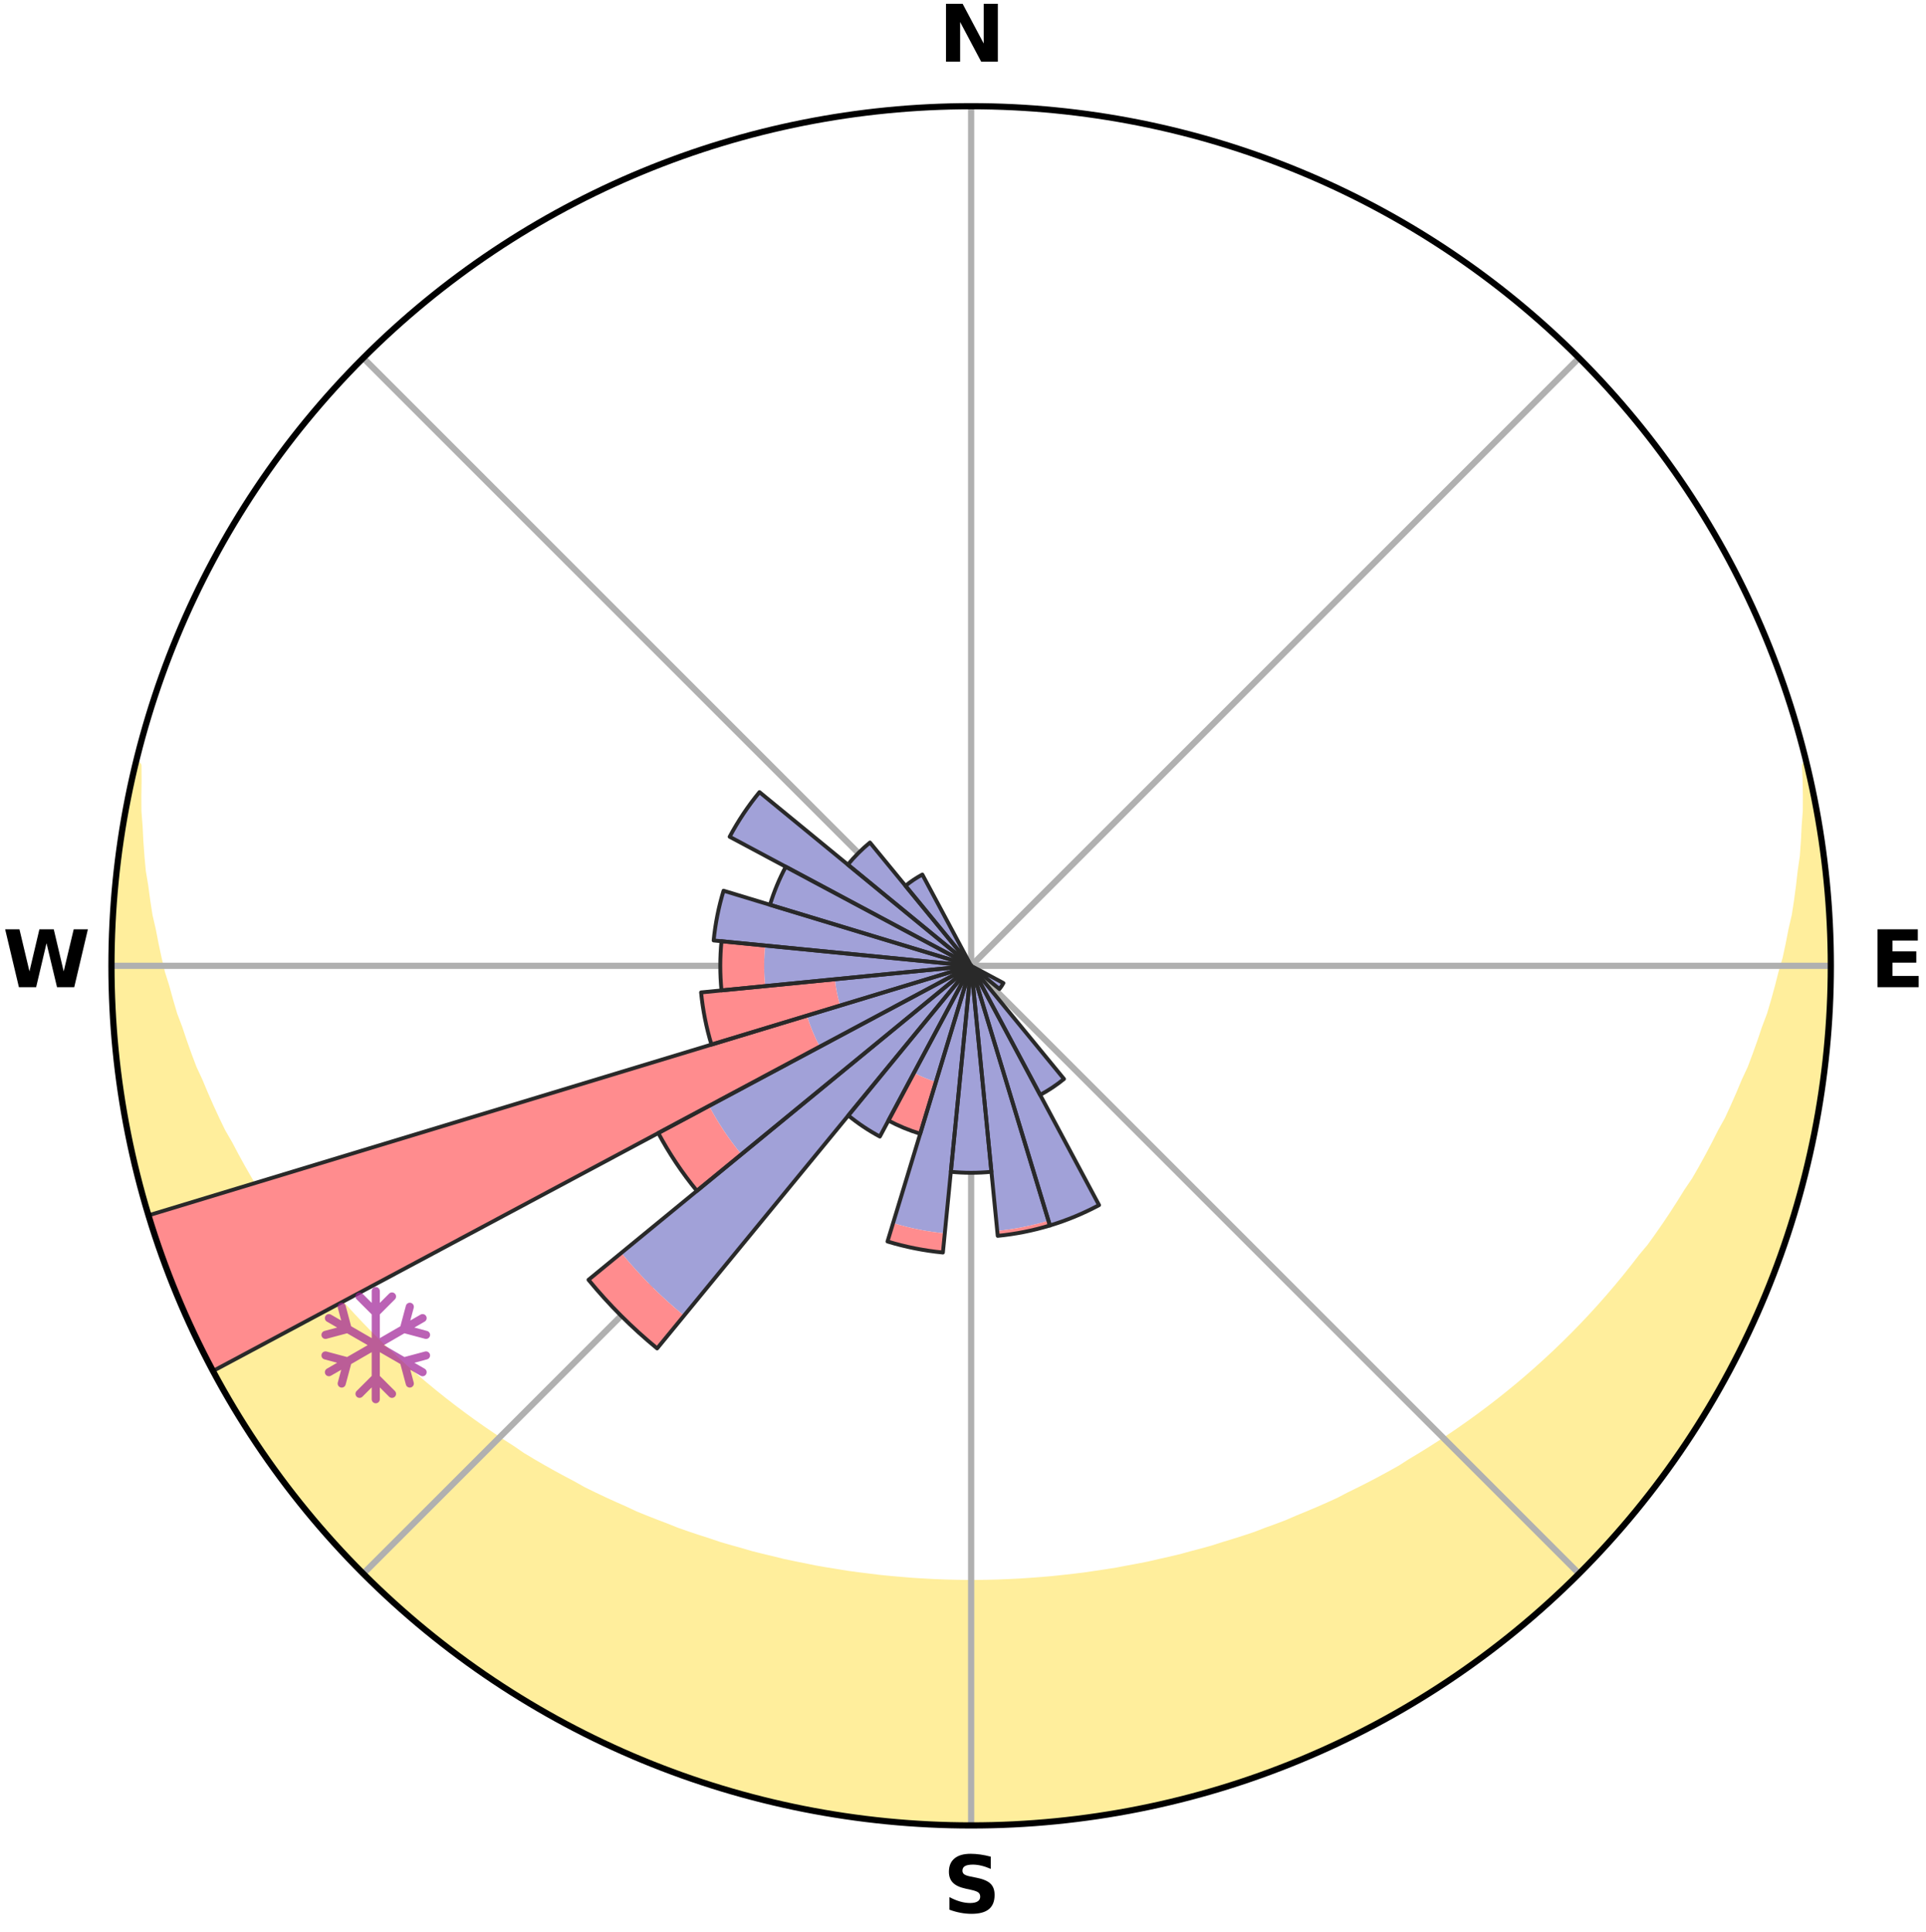 <?xml version="1.0" encoding="utf-8" standalone="no"?>
<!DOCTYPE svg PUBLIC "-//W3C//DTD SVG 1.1//EN"
  "http://www.w3.org/Graphics/SVG/1.1/DTD/svg11.dtd">
<svg xmlns:xlink="http://www.w3.org/1999/xlink" width="248.41pt" height="249.158pt" viewBox="0 0 248.41 249.158" xmlns="http://www.w3.org/2000/svg" version="1.1">
 <title>Ski Rose for Malselv Fjellandsby</title>
 <defs>
  <style type="text/css">*{stroke-linejoin: round; stroke-linecap: butt}</style>
 </defs>
 <g id="figure_1">
  <g id="patch_1">
   <path d="M 0 249.158 
L 248.41 249.158 
L 248.41 0 
L 0 0 
z
" style="fill: #ffffff"/>
  </g>
  <g id="axes_1">
   <g id="patch_2">
    <path d="M 236.135 124.579 
C 236.135 110.018 233.267 95.599 227.695 82.147 
C 222.122 68.695 213.955 56.471 203.659 46.175 
C 193.363 35.879 181.139 27.711 167.687 22.139 
C 154.235 16.567 139.815 13.699 125.255 13.699 
C 110.694 13.699 96.275 16.567 82.823 22.139 
C 69.371 27.711 57.147 35.879 46.851 46.175 
C 36.555 56.471 28.387 68.695 22.815 82.147 
C 17.243 95.599 14.375 110.018 14.375 124.579 
C 14.375 139.14 17.243 153.559 22.815 167.011 
C 28.387 180.463 36.555 192.687 46.851 202.983 
C 57.147 213.279 69.371 221.447 82.823 227.019 
C 96.275 232.591 110.694 235.459 125.255 235.459 
C 139.815 235.459 154.235 232.591 167.687 227.019 
C 181.139 221.447 193.363 213.279 203.659 202.983 
C 213.955 192.687 222.122 180.463 227.695 167.011 
C 233.267 153.559 236.135 139.14 236.135 124.579 
M 125.255 124.579 
C 125.255 124.579 125.255 124.579 125.255 124.579 
C 125.255 124.579 125.255 124.579 125.255 124.579 
C 125.255 124.579 125.255 124.579 125.255 124.579 
C 125.255 124.579 125.255 124.579 125.255 124.579 
C 125.255 124.579 125.255 124.579 125.255 124.579 
C 125.255 124.579 125.255 124.579 125.255 124.579 
C 125.255 124.579 125.255 124.579 125.255 124.579 
C 125.255 124.579 125.255 124.579 125.255 124.579 
C 125.255 124.579 125.255 124.579 125.255 124.579 
C 125.255 124.579 125.255 124.579 125.255 124.579 
C 125.255 124.579 125.255 124.579 125.255 124.579 
C 125.255 124.579 125.255 124.579 125.255 124.579 
C 125.255 124.579 125.255 124.579 125.255 124.579 
C 125.255 124.579 125.255 124.579 125.255 124.579 
C 125.255 124.579 125.255 124.579 125.255 124.579 
C 125.255 124.579 125.255 124.579 125.255 124.579 
z
" style="fill: #ffffff"/>
   </g>
   <g id="PolyCollection_1">
    <defs>
     <path id="m9b0c8ca4a2" d="M 233.003 -150.447 
L 232.916 -150.426 
L 232.994 -148.464 
L 233.029 -146.506 
L 233.02 -144.552 
L 232.87 -142.588 
L 232.774 -140.648 
L 232.637 -138.716 
L 232.358 -136.782 
L 232.141 -134.871 
L 231.887 -132.971 
L 231.596 -131.083 
L 231.163 -129.203 
L 230.801 -127.343 
L 230.405 -125.497 
L 229.868 -123.666 
L 229.405 -121.852 
L 228.911 -120.053 
L 228.385 -118.271 
L 227.72 -116.515 
L 227.134 -114.769 
L 226.517 -113.042 
L 225.873 -111.332 
L 225.093 -109.658 
L 224.393 -107.989 
L 223.666 -106.34 
L 222.913 -104.71 
L 222.03 -103.124 
L 221.227 -101.538 
L 220.4 -99.973 
L 219.549 -98.429 
L 218.675 -96.907 
L 217.679 -95.438 
L 216.762 -93.961 
L 215.824 -92.507 
L 214.865 -91.075 
L 213.886 -89.666 
L 212.888 -88.28 
L 211.779 -86.957 
L 210.745 -85.619 
L 209.694 -84.304 
L 208.626 -83.012 
L 207.542 -81.743 
L 206.442 -80.498 
L 205.326 -79.277 
L 204.196 -78.079 
L 203.052 -76.905 
L 201.895 -75.754 
L 200.724 -74.627 
L 199.541 -73.523 
L 198.346 -72.443 
L 197.14 -71.387 
L 195.923 -70.354 
L 194.695 -69.344 
L 193.457 -68.357 
L 192.21 -67.394 
L 190.954 -66.453 
L 189.689 -65.536 
L 188.417 -64.641 
L 187.136 -63.768 
L 185.848 -62.919 
L 184.554 -62.091 
L 183.253 -61.285 
L 181.946 -60.502 
L 180.679 -59.686 
L 179.358 -58.946 
L 178.033 -58.228 
L 176.703 -57.53 
L 175.369 -56.854 
L 174.03 -56.199 
L 172.723 -55.513 
L 171.375 -54.9 
L 170.024 -54.306 
L 168.669 -53.733 
L 167.312 -53.179 
L 165.979 -52.599 
L 164.616 -52.085 
L 163.25 -51.591 
L 161.904 -51.072 
L 160.533 -50.617 
L 159.16 -50.181 
L 157.786 -49.763 
L 156.426 -49.324 
L 155.048 -48.944 
L 153.669 -48.582 
L 152.301 -48.203 
L 150.919 -47.877 
L 149.536 -47.569 
L 148.161 -47.248 
L 146.776 -46.976 
L 145.39 -46.721 
L 144.01 -46.458 
L 142.623 -46.239 
L 141.235 -46.035 
L 139.85 -45.829 
L 138.461 -45.661 
L 137.072 -45.508 
L 135.684 -45.359 
L 134.294 -45.241 
L 132.904 -45.139 
L 131.514 -45.045 
L 130.124 -44.977 
L 128.733 -44.92 
L 127.342 -44.886 
L 125.95 -44.868 
L 124.559 -44.868 
L 123.168 -44.889 
L 121.777 -44.927 
L 120.386 -44.981 
L 118.996 -45.058 
L 117.606 -45.145 
L 116.218 -45.26 
L 114.828 -45.381 
L 113.439 -45.518 
L 112.053 -45.689 
L 110.665 -45.861 
L 109.278 -46.049 
L 107.895 -46.276 
L 106.509 -46.499 
L 105.124 -46.738 
L 103.746 -47.022 
L 102.363 -47.297 
L 100.98 -47.589 
L 99.609 -47.931 
L 98.229 -48.259 
L 96.849 -48.605 
L 95.486 -49.005 
L 94.11 -49.388 
L 92.735 -49.789 
L 91.381 -50.249 
L 90.011 -50.688 
L 88.642 -51.145 
L 87.276 -51.622 
L 85.936 -52.162 
L 84.575 -52.678 
L 83.217 -53.212 
L 81.861 -53.767 
L 80.54 -54.39 
L 79.192 -54.985 
L 77.847 -55.6 
L 76.506 -56.236 
L 75.169 -56.892 
L 73.876 -57.621 
L 72.55 -58.32 
L 71.228 -59.039 
L 69.911 -59.78 
L 68.6 -60.542 
L 67.294 -61.326 
L 66.047 -62.187 
L 64.756 -63.015 
L 63.472 -63.865 
L 62.195 -64.738 
L 60.926 -65.633 
L 59.665 -66.55 
L 58.413 -67.491 
L 57.17 -68.454 
L 55.936 -69.441 
L 54.712 -70.45 
L 53.499 -71.483 
L 52.297 -72.539 
L 51.106 -73.618 
L 49.927 -74.72 
L 48.76 -75.846 
L 47.606 -76.996 
L 46.466 -78.169 
L 45.34 -79.366 
L 44.229 -80.585 
L 43.132 -81.829 
L 42.052 -83.096 
L 40.988 -84.386 
L 39.94 -85.699 
L 38.819 -86.996 
L 37.806 -88.357 
L 36.811 -89.74 
L 35.836 -91.147 
L 34.881 -92.576 
L 33.946 -94.028 
L 32.934 -95.47 
L 32.041 -96.968 
L 31.17 -98.487 
L 30.323 -100.028 
L 29.499 -101.59 
L 28.596 -103.15 
L 27.82 -104.756 
L 27.07 -106.382 
L 26.346 -108.027 
L 25.649 -109.693 
L 24.873 -111.364 
L 24.231 -113.069 
L 23.617 -114.792 
L 23.033 -116.534 
L 22.371 -118.286 
L 21.848 -120.064 
L 21.355 -121.858 
L 20.787 -123.667 
L 20.359 -125.494 
L 19.965 -127.336 
L 19.604 -129.192 
L 19.173 -131.067 
L 18.883 -132.951 
L 18.629 -134.846 
L 18.31 -136.764 
L 18.132 -138.682 
L 17.994 -140.609 
L 17.896 -142.545 
L 17.743 -144.505 
L 17.731 -146.455 
L 17.762 -148.41 
L 17.749 -150.389 
L 17.488 -150.452 
L 17.488 -150.452 
L 17.062 -148.565 
L 16.67 -146.671 
L 16.312 -144.77 
L 15.899 -142.879 
L 15.609 -140.966 
L 15.352 -139.048 
L 15.129 -137.126 
L 14.941 -135.201 
L 14.863 -133.267 
L 14.651 -131.344 
L 14.564 -129.412 
L 14.418 -127.481 
L 14.398 -125.546 
L 14.412 -123.612 
L 14.459 -121.678 
L 14.539 -119.745 
L 14.652 -117.814 
L 14.879 -115.892 
L 14.887 -113.952 
L 15.18 -112.038 
L 15.336 -110.108 
L 15.614 -108.193 
L 15.924 -106.283 
L 16.267 -104.379 
L 16.642 -102.481 
L 17.048 -100.59 
L 17.486 -98.706 
L 17.955 -96.829 
L 18.541 -94.985 
L 18.988 -93.101 
L 19.552 -91.251 
L 20.146 -89.41 
L 20.77 -87.579 
L 21.425 -85.759 
L 22.109 -83.949 
L 22.824 -82.151 
L 23.657 -80.403 
L 24.431 -78.631 
L 25.234 -76.872 
L 26.066 -75.125 
L 26.927 -73.393 
L 27.816 -71.674 
L 28.803 -70.009 
L 29.748 -68.321 
L 30.72 -66.648 
L 31.811 -65.049 
L 32.838 -63.41 
L 33.892 -61.787 
L 35.034 -60.225 
L 36.14 -58.638 
L 37.331 -57.112 
L 38.488 -55.562 
L 39.761 -54.103 
L 40.969 -52.592 
L 42.254 -51.146 
L 43.511 -49.675 
L 44.841 -48.27 
L 46.193 -46.885 
L 47.606 -45.563 
L 48.957 -44.178 
L 50.373 -42.86 
L 51.81 -41.564 
L 53.266 -40.291 
L 54.785 -39.093 
L 56.246 -37.823 
L 57.762 -36.621 
L 59.33 -35.487 
L 60.882 -34.332 
L 62.497 -33.266 
L 64.057 -32.12 
L 65.691 -31.083 
L 67.34 -30.07 
L 69.022 -29.114 
L 70.677 -28.113 
L 72.349 -27.138 
L 74.117 -26.345 
L 75.799 -25.385 
L 77.532 -24.527 
L 79.279 -23.693 
L 81.061 -22.94 
L 82.832 -22.161 
L 84.626 -21.437 
L 86.444 -20.774 
L 88.247 -20.074 
L 90.096 -19.501 
L 91.92 -18.854 
L 93.793 -18.366 
L 95.628 -17.749 
L 97.521 -17.341 
L 99.375 -16.78 
L 101.278 -16.427 
L 103.152 -15.94 
L 105.061 -15.623 
L 106.976 -15.351 
L 108.868 -14.93 
L 110.791 -14.713 
L 112.716 -14.524 
L 114.628 -14.213 
L 116.556 -14.052 
L 118.488 -13.945 
L 120.421 -13.871 
L 122.354 -13.818 
L 124.288 -13.793 
L 126.222 -13.792 
L 128.155 -13.817 
L 130.089 -13.864 
L 132.022 -13.943 
L 133.954 -14.049 
L 135.882 -14.21 
L 137.794 -14.522 
L 139.721 -14.699 
L 141.642 -14.928 
L 143.536 -15.338 
L 145.452 -15.607 
L 147.357 -15.942 
L 149.234 -16.415 
L 151.138 -16.767 
L 152.99 -17.335 
L 154.883 -17.742 
L 156.724 -18.342 
L 158.589 -18.855 
L 160.419 -19.484 
L 162.258 -20.086 
L 164.079 -20.738 
L 165.856 -21.508 
L 167.675 -22.168 
L 169.454 -22.929 
L 171.189 -23.785 
L 172.975 -24.531 
L 174.718 -25.371 
L 176.41 -26.311 
L 178.158 -27.143 
L 179.84 -28.1 
L 181.506 -29.083 
L 183.189 -30.039 
L 184.823 -31.076 
L 186.44 -32.139 
L 188.04 -33.227 
L 189.59 -34.384 
L 191.187 -35.477 
L 192.731 -36.642 
L 194.256 -37.832 
L 195.763 -39.046 
L 197.21 -40.33 
L 198.71 -41.553 
L 200.154 -42.841 
L 201.578 -44.151 
L 202.936 -45.531 
L 204.315 -46.887 
L 205.624 -48.312 
L 206.993 -49.68 
L 208.252 -51.149 
L 209.538 -52.594 
L 210.801 -54.06 
L 211.984 -55.592 
L 213.139 -57.143 
L 214.361 -58.644 
L 215.524 -60.191 
L 216.598 -61.801 
L 217.708 -63.386 
L 218.726 -65.031 
L 219.782 -66.653 
L 220.743 -68.332 
L 221.674 -70.028 
L 222.682 -71.68 
L 223.555 -73.407 
L 224.47 -75.112 
L 225.282 -76.869 
L 226.139 -78.603 
L 226.89 -80.387 
L 227.688 -82.15 
L 228.377 -83.958 
L 229.033 -85.778 
L 229.658 -87.608 
L 230.37 -89.408 
L 230.931 -91.26 
L 231.544 -93.095 
L 232.04 -94.965 
L 232.59 -96.82 
L 233.021 -98.707 
L 233.419 -100.6 
L 233.783 -102.499 
L 234.241 -104.38 
L 234.54 -106.291 
L 234.895 -108.193 
L 235.127 -110.114 
L 235.415 -112.028 
L 235.58 -113.956 
L 235.711 -115.886 
L 235.9 -117.812 
L 235.963 -119.745 
L 235.992 -121.679 
L 236.118 -123.612 
L 236.08 -125.546 
L 236.007 -127.479 
L 235.993 -129.414 
L 235.853 -131.344 
L 235.771 -133.277 
L 235.564 -135.201 
L 235.413 -137.13 
L 235.138 -139.045 
L 234.829 -140.955 
L 234.487 -142.858 
L 234.241 -144.778 
L 233.832 -146.669 
L 233.478 -148.572 
L 233.003 -150.447 
z
" style="stroke: #ffee9c"/>
    </defs>
    <g clip-path="url(#p48cb6a9409)">
     <use xlink:href="#m9b0c8ca4a2" x="0" y="249.158" style="fill: #ffee9c; stroke: #ffee9c"/>
    </g>
   </g>
   <g id="matplotlib.axis_1">
    <g id="xtick_1">
     <g id="line2d_1">
      <path d="M 125.255 124.579 
L 125.255 13.699 
" clip-path="url(#p48cb6a9409)" style="fill: none; stroke: #b0b0b0; stroke-width: 0.8; stroke-linecap: square"/>
     </g>
     <g id="text_1">
      <!-- N -->
      <g transform="translate(121.07 7.958) scale(0.1 -0.1)">
       <defs>
        <path id="DejaVuSans-Bold-4e" d="M 588 4666 
L 1931 4666 
L 3628 1466 
L 3628 4666 
L 4769 4666 
L 4769 0 
L 3425 0 
L 1728 3200 
L 1728 0 
L 588 0 
L 588 4666 
z
" transform="scale(0.016)"/>
       </defs>
       <use xlink:href="#DejaVuSans-Bold-4e"/>
      </g>
     </g>
    </g>
    <g id="xtick_2">
     <g id="line2d_2">
      <path d="M 125.255 124.579 
L 203.659 46.175 
" clip-path="url(#p48cb6a9409)" style="fill: none; stroke: #b0b0b0; stroke-width: 0.8; stroke-linecap: square"/>
     </g>
    </g>
    <g id="xtick_3">
     <g id="line2d_3">
      <path d="M 125.255 124.579 
L 236.135 124.579 
" clip-path="url(#p48cb6a9409)" style="fill: none; stroke: #b0b0b0; stroke-width: 0.8; stroke-linecap: square"/>
     </g>
     <g id="text_2">
      <!-- E -->
      <g transform="translate(241.219 127.338) scale(0.1 -0.1)">
       <defs>
        <path id="DejaVuSans-Bold-45" d="M 588 4666 
L 3834 4666 
L 3834 3756 
L 1791 3756 
L 1791 2888 
L 3713 2888 
L 3713 1978 
L 1791 1978 
L 1791 909 
L 3903 909 
L 3903 0 
L 588 0 
L 588 4666 
z
" transform="scale(0.016)"/>
       </defs>
       <use xlink:href="#DejaVuSans-Bold-45"/>
      </g>
     </g>
    </g>
    <g id="xtick_4">
     <g id="line2d_4">
      <path d="M 125.255 124.579 
L 203.659 202.983 
" clip-path="url(#p48cb6a9409)" style="fill: none; stroke: #b0b0b0; stroke-width: 0.8; stroke-linecap: square"/>
     </g>
    </g>
    <g id="xtick_5">
     <g id="line2d_5">
      <path d="M 125.255 124.579 
L 125.255 235.459 
" clip-path="url(#p48cb6a9409)" style="fill: none; stroke: #b0b0b0; stroke-width: 0.8; stroke-linecap: square"/>
     </g>
     <g id="text_3">
      <!-- S -->
      <g transform="translate(121.654 246.718) scale(0.1 -0.1)">
       <defs>
        <path id="DejaVuSans-Bold-53" d="M 3834 4519 
L 3834 3531 
Q 3450 3703 3084 3790 
Q 2719 3878 2394 3878 
Q 1963 3878 1756 3759 
Q 1550 3641 1550 3391 
Q 1550 3203 1689 3098 
Q 1828 2994 2194 2919 
L 2706 2816 
Q 3484 2659 3812 2340 
Q 4141 2022 4141 1434 
Q 4141 663 3683 286 
Q 3225 -91 2284 -91 
Q 1841 -91 1394 -6 
Q 947 78 500 244 
L 500 1259 
Q 947 1022 1364 901 
Q 1781 781 2169 781 
Q 2563 781 2772 912 
Q 2981 1044 2981 1288 
Q 2981 1506 2839 1625 
Q 2697 1744 2272 1838 
L 1806 1941 
Q 1106 2091 782 2419 
Q 459 2747 459 3303 
Q 459 4000 909 4375 
Q 1359 4750 2203 4750 
Q 2588 4750 2994 4692 
Q 3400 4634 3834 4519 
z
" transform="scale(0.016)"/>
       </defs>
       <use xlink:href="#DejaVuSans-Bold-53"/>
      </g>
     </g>
    </g>
    <g id="xtick_6">
     <g id="line2d_6">
      <path d="M 125.255 124.579 
L 46.851 202.983 
" clip-path="url(#p48cb6a9409)" style="fill: none; stroke: #b0b0b0; stroke-width: 0.8; stroke-linecap: square"/>
     </g>
    </g>
    <g id="xtick_7">
     <g id="line2d_7">
      <path d="M 125.255 124.579 
L 14.375 124.579 
" clip-path="url(#p48cb6a9409)" style="fill: none; stroke: #b0b0b0; stroke-width: 0.8; stroke-linecap: square"/>
     </g>
     <g id="text_4">
      <!-- W -->
      <g transform="translate(0.36 127.338) scale(0.1 -0.1)">
       <defs>
        <path id="DejaVuSans-Bold-57" d="M 191 4666 
L 1344 4666 
L 2150 1275 
L 2950 4666 
L 4109 4666 
L 4909 1275 
L 5716 4666 
L 6859 4666 
L 5759 0 
L 4372 0 
L 3525 3547 
L 2688 0 
L 1300 0 
L 191 4666 
z
" transform="scale(0.016)"/>
       </defs>
       <use xlink:href="#DejaVuSans-Bold-57"/>
      </g>
     </g>
    </g>
    <g id="xtick_8">
     <g id="line2d_8">
      <path d="M 125.255 124.579 
L 46.851 46.175 
" clip-path="url(#p48cb6a9409)" style="fill: none; stroke: #b0b0b0; stroke-width: 0.8; stroke-linecap: square"/>
     </g>
    </g>
   </g>
   <g id="matplotlib.axis_2"/>
   <g id="patch_3">
    <path d="M 125.255 124.579 
C 125.255 124.579 125.255 124.579 125.255 124.579 
C 125.255 124.579 125.255 124.579 125.255 124.579 
L 125.255 124.579 
C 125.255 124.579 125.255 124.579 125.255 124.579 
C 125.255 124.579 125.255 124.579 125.255 124.579 
z
" clip-path="url(#p48cb6a9409)" style="fill: #d9d9d9"/>
   </g>
   <g id="patch_4">
    <path d="M 125.255 124.579 
C 125.255 124.579 125.255 124.579 125.255 124.579 
C 125.255 124.579 125.255 124.579 125.255 124.579 
L 125.255 124.579 
C 125.255 124.579 125.255 124.579 125.255 124.579 
C 125.255 124.579 125.255 124.579 125.255 124.579 
z
" clip-path="url(#p48cb6a9409)" style="fill: #d9d9d9"/>
   </g>
   <g id="patch_5">
    <path d="M 125.255 124.579 
C 125.255 124.579 125.255 124.579 125.255 124.579 
C 125.255 124.579 125.255 124.579 125.255 124.579 
L 125.255 124.579 
C 125.255 124.579 125.255 124.579 125.255 124.579 
C 125.255 124.579 125.255 124.579 125.255 124.579 
z
" clip-path="url(#p48cb6a9409)" style="fill: #d9d9d9"/>
   </g>
   <g id="patch_6">
    <path d="M 125.255 124.579 
C 125.255 124.579 125.255 124.579 125.255 124.579 
C 125.255 124.579 125.255 124.579 125.255 124.579 
L 125.255 124.579 
C 125.255 124.579 125.255 124.579 125.255 124.579 
C 125.255 124.579 125.255 124.579 125.255 124.579 
z
" clip-path="url(#p48cb6a9409)" style="fill: #d9d9d9"/>
   </g>
   <g id="patch_7">
    <path d="M 125.255 124.579 
C 125.255 124.579 125.255 124.579 125.255 124.579 
C 125.255 124.579 125.255 124.579 125.255 124.579 
L 125.255 124.579 
C 125.255 124.579 125.255 124.579 125.255 124.579 
C 125.255 124.579 125.255 124.579 125.255 124.579 
z
" clip-path="url(#p48cb6a9409)" style="fill: #d9d9d9"/>
   </g>
   <g id="patch_8">
    <path d="M 125.255 124.579 
C 125.255 124.579 125.255 124.579 125.255 124.579 
C 125.255 124.579 125.255 124.579 125.255 124.579 
L 125.255 124.579 
C 125.255 124.579 125.255 124.579 125.255 124.579 
C 125.255 124.579 125.255 124.579 125.255 124.579 
z
" clip-path="url(#p48cb6a9409)" style="fill: #d9d9d9"/>
   </g>
   <g id="patch_9">
    <path d="M 125.255 124.579 
C 125.255 124.579 125.255 124.579 125.255 124.579 
C 125.255 124.579 125.255 124.579 125.255 124.579 
L 125.255 124.579 
C 125.255 124.579 125.255 124.579 125.255 124.579 
C 125.255 124.579 125.255 124.579 125.255 124.579 
z
" clip-path="url(#p48cb6a9409)" style="fill: #d9d9d9"/>
   </g>
   <g id="patch_10">
    <path d="M 125.255 124.579 
C 125.255 124.579 125.255 124.579 125.255 124.579 
C 125.255 124.579 125.255 124.579 125.255 124.579 
L 125.255 124.579 
C 125.255 124.579 125.255 124.579 125.255 124.579 
C 125.255 124.579 125.255 124.579 125.255 124.579 
z
" clip-path="url(#p48cb6a9409)" style="fill: #d9d9d9"/>
   </g>
   <g id="patch_11">
    <path d="M 125.255 124.579 
C 125.255 124.579 125.255 124.579 125.255 124.579 
C 125.255 124.579 125.255 124.579 125.255 124.579 
L 125.255 124.579 
C 125.255 124.579 125.255 124.579 125.255 124.579 
C 125.255 124.579 125.255 124.579 125.255 124.579 
z
" clip-path="url(#p48cb6a9409)" style="fill: #d9d9d9"/>
   </g>
   <g id="patch_12">
    <path d="M 125.255 124.579 
C 125.255 124.579 125.255 124.579 125.255 124.579 
C 125.255 124.579 125.255 124.579 125.255 124.579 
L 125.255 124.579 
C 125.255 124.579 125.255 124.579 125.255 124.579 
C 125.255 124.579 125.255 124.579 125.255 124.579 
z
" clip-path="url(#p48cb6a9409)" style="fill: #d9d9d9"/>
   </g>
   <g id="patch_13">
    <path d="M 125.255 124.579 
C 125.255 124.579 125.255 124.579 125.255 124.579 
C 125.255 124.579 125.255 124.579 125.255 124.579 
L 125.255 124.579 
C 125.255 124.579 125.255 124.579 125.255 124.579 
C 125.255 124.579 125.255 124.579 125.255 124.579 
z
" clip-path="url(#p48cb6a9409)" style="fill: #d9d9d9"/>
   </g>
   <g id="patch_14">
    <path d="M 125.255 124.579 
C 125.255 124.579 125.255 124.579 125.255 124.579 
C 125.255 124.579 125.255 124.579 125.255 124.579 
L 125.255 124.579 
C 125.255 124.579 125.255 124.579 125.255 124.579 
C 125.255 124.579 125.255 124.579 125.255 124.579 
z
" clip-path="url(#p48cb6a9409)" style="fill: #d9d9d9"/>
   </g>
   <g id="patch_15">
    <path d="M 125.255 124.579 
C 125.255 124.579 125.255 124.579 125.255 124.579 
C 125.255 124.579 125.255 124.579 125.255 124.579 
L 125.255 124.579 
C 125.255 124.579 125.255 124.579 125.255 124.579 
C 125.255 124.579 125.255 124.579 125.255 124.579 
z
" clip-path="url(#p48cb6a9409)" style="fill: #d9d9d9"/>
   </g>
   <g id="patch_16">
    <path d="M 125.255 124.579 
C 125.255 124.579 125.255 124.579 125.255 124.579 
C 125.255 124.579 125.255 124.579 125.255 124.579 
L 125.255 124.579 
C 125.255 124.579 125.255 124.579 125.255 124.579 
C 125.255 124.579 125.255 124.579 125.255 124.579 
z
" clip-path="url(#p48cb6a9409)" style="fill: #d9d9d9"/>
   </g>
   <g id="patch_17">
    <path d="M 125.255 124.579 
C 125.255 124.579 125.255 124.579 125.255 124.579 
C 125.255 124.579 125.255 124.579 125.255 124.579 
L 125.255 124.579 
C 125.255 124.579 125.255 124.579 125.255 124.579 
C 125.255 124.579 125.255 124.579 125.255 124.579 
z
" clip-path="url(#p48cb6a9409)" style="fill: #d9d9d9"/>
   </g>
   <g id="patch_18">
    <path d="M 125.255 124.579 
C 125.255 124.579 125.255 124.579 125.255 124.579 
C 125.255 124.579 125.255 124.579 125.255 124.579 
L 125.255 124.579 
C 125.255 124.579 125.255 124.579 125.255 124.579 
C 125.255 124.579 125.255 124.579 125.255 124.579 
z
" clip-path="url(#p48cb6a9409)" style="fill: #d9d9d9"/>
   </g>
   <g id="patch_19">
    <path d="M 125.255 124.579 
C 125.255 124.579 125.255 124.579 125.255 124.579 
C 125.255 124.579 125.255 124.579 125.255 124.579 
L 125.255 124.579 
C 125.255 124.579 125.255 124.579 125.255 124.579 
C 125.255 124.579 125.255 124.579 125.255 124.579 
z
" clip-path="url(#p48cb6a9409)" style="fill: #d9d9d9"/>
   </g>
   <g id="patch_20">
    <path d="M 125.255 124.579 
C 125.255 124.579 125.255 124.579 125.255 124.579 
C 125.255 124.579 125.255 124.579 125.255 124.579 
L 125.255 124.579 
C 125.255 124.579 125.255 124.579 125.255 124.579 
C 125.255 124.579 125.255 124.579 125.255 124.579 
z
" clip-path="url(#p48cb6a9409)" style="fill: #d9d9d9"/>
   </g>
   <g id="patch_21">
    <path d="M 125.255 124.579 
C 125.255 124.579 125.255 124.579 125.255 124.579 
C 125.255 124.579 125.255 124.579 125.255 124.579 
L 125.255 124.579 
C 125.255 124.579 125.255 124.579 125.255 124.579 
C 125.255 124.579 125.255 124.579 125.255 124.579 
z
" clip-path="url(#p48cb6a9409)" style="fill: #d9d9d9"/>
   </g>
   <g id="patch_22">
    <path d="M 125.255 124.579 
C 125.255 124.579 125.255 124.579 125.255 124.579 
C 125.255 124.579 125.255 124.579 125.255 124.579 
L 125.255 124.579 
C 125.255 124.579 125.255 124.579 125.255 124.579 
C 125.255 124.579 125.255 124.579 125.255 124.579 
z
" clip-path="url(#p48cb6a9409)" style="fill: #d9d9d9"/>
   </g>
   <g id="patch_23">
    <path d="M 125.255 124.579 
C 125.255 124.579 125.255 124.579 125.255 124.579 
C 125.255 124.579 125.255 124.579 125.255 124.579 
L 125.255 124.579 
C 125.255 124.579 125.255 124.579 125.255 124.579 
C 125.255 124.579 125.255 124.579 125.255 124.579 
z
" clip-path="url(#p48cb6a9409)" style="fill: #d9d9d9"/>
   </g>
   <g id="patch_24">
    <path d="M 125.255 124.579 
C 125.255 124.579 125.255 124.579 125.255 124.579 
C 125.255 124.579 125.255 124.579 125.255 124.579 
L 125.255 124.579 
C 125.255 124.579 125.255 124.579 125.255 124.579 
C 125.255 124.579 125.255 124.579 125.255 124.579 
z
" clip-path="url(#p48cb6a9409)" style="fill: #d9d9d9"/>
   </g>
   <g id="patch_25">
    <path d="M 125.255 124.579 
C 125.255 124.579 125.255 124.579 125.255 124.579 
C 125.255 124.579 125.255 124.579 125.255 124.579 
L 125.255 124.579 
C 125.255 124.579 125.255 124.579 125.255 124.579 
C 125.255 124.579 125.255 124.579 125.255 124.579 
z
" clip-path="url(#p48cb6a9409)" style="fill: #d9d9d9"/>
   </g>
   <g id="patch_26">
    <path d="M 125.255 124.579 
C 125.255 124.579 125.255 124.579 125.255 124.579 
C 125.255 124.579 125.255 124.579 125.255 124.579 
L 125.255 124.579 
C 125.255 124.579 125.255 124.579 125.255 124.579 
C 125.255 124.579 125.255 124.579 125.255 124.579 
z
" clip-path="url(#p48cb6a9409)" style="fill: #d9d9d9"/>
   </g>
   <g id="patch_27">
    <path d="M 125.255 124.579 
C 125.255 124.579 125.255 124.579 125.255 124.579 
C 125.255 124.579 125.255 124.579 125.255 124.579 
L 125.255 124.579 
C 125.255 124.579 125.255 124.579 125.255 124.579 
C 125.255 124.579 125.255 124.579 125.255 124.579 
z
" clip-path="url(#p48cb6a9409)" style="fill: #d9d9d9"/>
   </g>
   <g id="patch_28">
    <path d="M 125.255 124.579 
C 125.255 124.579 125.255 124.579 125.255 124.579 
C 125.255 124.579 125.255 124.579 125.255 124.579 
L 125.255 124.579 
C 125.255 124.579 125.255 124.579 125.255 124.579 
C 125.255 124.579 125.255 124.579 125.255 124.579 
z
" clip-path="url(#p48cb6a9409)" style="fill: #d9d9d9"/>
   </g>
   <g id="patch_29">
    <path d="M 125.255 124.579 
C 125.255 124.579 125.255 124.579 125.255 124.579 
C 125.255 124.579 125.255 124.579 125.255 124.579 
L 125.255 124.579 
C 125.255 124.579 125.255 124.579 125.255 124.579 
C 125.255 124.579 125.255 124.579 125.255 124.579 
z
" clip-path="url(#p48cb6a9409)" style="fill: #d9d9d9"/>
   </g>
   <g id="patch_30">
    <path d="M 125.255 124.579 
C 125.255 124.579 125.255 124.579 125.255 124.579 
C 125.255 124.579 125.255 124.579 125.255 124.579 
L 125.255 124.579 
C 125.255 124.579 125.255 124.579 125.255 124.579 
C 125.255 124.579 125.255 124.579 125.255 124.579 
z
" clip-path="url(#p48cb6a9409)" style="fill: #d9d9d9"/>
   </g>
   <g id="patch_31">
    <path d="M 125.255 124.579 
C 125.255 124.579 125.255 124.579 125.255 124.579 
C 125.255 124.579 125.255 124.579 125.255 124.579 
L 125.255 124.579 
C 125.255 124.579 125.255 124.579 125.255 124.579 
C 125.255 124.579 125.255 124.579 125.255 124.579 
z
" clip-path="url(#p48cb6a9409)" style="fill: #d9d9d9"/>
   </g>
   <g id="patch_32">
    <path d="M 125.255 124.579 
C 125.255 124.579 125.255 124.579 125.255 124.579 
C 125.255 124.579 125.255 124.579 125.255 124.579 
L 125.255 124.579 
C 125.255 124.579 125.255 124.579 125.255 124.579 
C 125.255 124.579 125.255 124.579 125.255 124.579 
z
" clip-path="url(#p48cb6a9409)" style="fill: #d9d9d9"/>
   </g>
   <g id="patch_33">
    <path d="M 125.255 124.579 
C 125.255 124.579 125.255 124.579 125.255 124.579 
C 125.255 124.579 125.255 124.579 125.255 124.579 
L 125.255 124.579 
C 125.255 124.579 125.255 124.579 125.255 124.579 
C 125.255 124.579 125.255 124.579 125.255 124.579 
z
" clip-path="url(#p48cb6a9409)" style="fill: #d9d9d9"/>
   </g>
   <g id="patch_34">
    <path d="M 125.255 124.579 
C 125.255 124.579 125.255 124.579 125.255 124.579 
C 125.255 124.579 125.255 124.579 125.255 124.579 
L 125.255 124.579 
C 125.255 124.579 125.255 124.579 125.255 124.579 
C 125.255 124.579 125.255 124.579 125.255 124.579 
z
" clip-path="url(#p48cb6a9409)" style="fill: #d9d9d9"/>
   </g>
   <g id="patch_35">
    <path d="M 125.255 124.579 
C 125.255 124.579 125.255 124.579 125.255 124.579 
C 125.255 124.579 125.255 124.579 125.255 124.579 
L 125.255 124.579 
C 125.255 124.579 125.255 124.579 125.255 124.579 
C 125.255 124.579 125.255 124.579 125.255 124.579 
z
" clip-path="url(#p48cb6a9409)" style="fill: #a1a1d8"/>
   </g>
   <g id="patch_36">
    <path d="M 125.255 124.579 
C 125.255 124.579 125.255 124.579 125.255 124.579 
C 125.255 124.579 125.255 124.579 125.255 124.579 
L 125.255 124.579 
C 125.255 124.579 125.255 124.579 125.255 124.579 
C 125.255 124.579 125.255 124.579 125.255 124.579 
z
" clip-path="url(#p48cb6a9409)" style="fill: #a1a1d8"/>
   </g>
   <g id="patch_37">
    <path d="M 125.255 124.579 
C 125.255 124.579 125.255 124.579 125.255 124.579 
C 125.255 124.579 125.255 124.579 125.255 124.579 
L 125.255 124.579 
C 125.255 124.579 125.255 124.579 125.255 124.579 
C 125.255 124.579 125.255 124.579 125.255 124.579 
z
" clip-path="url(#p48cb6a9409)" style="fill: #a1a1d8"/>
   </g>
   <g id="patch_38">
    <path d="M 125.255 124.579 
C 125.255 124.579 125.255 124.579 125.255 124.579 
C 125.255 124.579 125.255 124.579 125.255 124.579 
L 125.255 124.579 
C 125.255 124.579 125.255 124.579 125.255 124.579 
C 125.255 124.579 125.255 124.579 125.255 124.579 
z
" clip-path="url(#p48cb6a9409)" style="fill: #a1a1d8"/>
   </g>
   <g id="patch_39">
    <path d="M 125.255 124.579 
C 125.255 124.579 125.255 124.579 125.255 124.579 
C 125.255 124.579 125.255 124.579 125.255 124.579 
L 125.255 124.579 
C 125.255 124.579 125.255 124.579 125.255 124.579 
C 125.255 124.579 125.255 124.579 125.255 124.579 
z
" clip-path="url(#p48cb6a9409)" style="fill: #a1a1d8"/>
   </g>
   <g id="patch_40">
    <path d="M 125.255 124.579 
C 125.255 124.579 125.255 124.579 125.255 124.579 
C 125.255 124.579 125.255 124.579 125.255 124.579 
L 125.255 124.579 
C 125.255 124.579 125.255 124.579 125.255 124.579 
C 125.255 124.579 125.255 124.579 125.255 124.579 
z
" clip-path="url(#p48cb6a9409)" style="fill: #a1a1d8"/>
   </g>
   <g id="patch_41">
    <path d="M 125.255 124.579 
C 125.255 124.579 125.255 124.579 125.255 124.579 
C 125.255 124.579 125.255 124.579 125.255 124.579 
L 125.255 124.579 
C 125.255 124.579 125.255 124.579 125.255 124.579 
C 125.255 124.579 125.255 124.579 125.255 124.579 
z
" clip-path="url(#p48cb6a9409)" style="fill: #a1a1d8"/>
   </g>
   <g id="patch_42">
    <path d="M 125.255 124.579 
C 125.255 124.579 125.255 124.579 125.255 124.579 
C 125.255 124.579 125.255 124.579 125.255 124.579 
L 125.255 124.579 
C 125.255 124.579 125.255 124.579 125.255 124.579 
C 125.255 124.579 125.255 124.579 125.255 124.579 
z
" clip-path="url(#p48cb6a9409)" style="fill: #a1a1d8"/>
   </g>
   <g id="patch_43">
    <path d="M 125.255 124.579 
C 125.255 124.579 125.255 124.579 125.255 124.579 
C 125.255 124.579 125.255 124.579 125.255 124.579 
L 125.255 124.579 
C 125.255 124.579 125.255 124.579 125.255 124.579 
C 125.255 124.579 125.255 124.579 125.255 124.579 
z
" clip-path="url(#p48cb6a9409)" style="fill: #a1a1d8"/>
   </g>
   <g id="patch_44">
    <path d="M 125.255 124.579 
C 125.255 124.579 125.255 124.579 125.255 124.579 
C 125.255 124.579 125.255 124.579 125.255 124.579 
L 125.255 124.579 
C 125.255 124.579 125.255 124.579 125.255 124.579 
C 125.255 124.579 125.255 124.579 125.255 124.579 
z
" clip-path="url(#p48cb6a9409)" style="fill: #a1a1d8"/>
   </g>
   <g id="patch_45">
    <path d="M 125.255 124.579 
C 125.255 124.579 125.255 124.579 125.255 124.579 
C 125.255 124.579 125.255 124.579 125.255 124.579 
L 125.255 124.579 
C 125.255 124.579 125.255 124.579 125.255 124.579 
C 125.255 124.579 125.255 124.579 125.255 124.579 
z
" clip-path="url(#p48cb6a9409)" style="fill: #a1a1d8"/>
   </g>
   <g id="patch_46">
    <path d="M 125.255 124.579 
C 125.255 124.579 125.255 124.579 125.255 124.579 
C 125.255 124.579 125.255 124.579 125.255 124.579 
L 128.903 127.573 
C 129.001 127.454 129.093 127.329 129.179 127.201 
C 129.265 127.073 129.344 126.94 129.417 126.804 
z
" clip-path="url(#p48cb6a9409)" style="fill: #a1a1d8"/>
   </g>
   <g id="patch_47">
    <path d="M 125.255 124.579 
C 125.255 124.579 125.255 124.579 125.255 124.579 
C 125.255 124.579 125.255 124.579 125.255 124.579 
L 125.255 124.579 
C 125.255 124.579 125.255 124.579 125.255 124.579 
C 125.255 124.579 125.255 124.579 125.255 124.579 
z
" clip-path="url(#p48cb6a9409)" style="fill: #a1a1d8"/>
   </g>
   <g id="patch_48">
    <path d="M 125.255 124.579 
C 125.255 124.579 125.255 124.579 125.255 124.579 
C 125.255 124.579 125.255 124.579 125.255 124.579 
L 134.154 141.227 
C 134.699 140.936 135.229 140.618 135.743 140.275 
C 136.256 139.932 136.753 139.564 137.231 139.172 
z
" clip-path="url(#p48cb6a9409)" style="fill: #a1a1d8"/>
   </g>
   <g id="patch_49">
    <path d="M 125.255 124.579 
C 125.255 124.579 125.255 124.579 125.255 124.579 
C 125.255 124.579 125.255 124.579 125.255 124.579 
L 135.415 158.072 
C 136.511 157.739 137.59 157.353 138.649 156.915 
C 139.707 156.476 140.743 155.986 141.754 155.446 
z
" clip-path="url(#p48cb6a9409)" style="fill: #a1a1d8"/>
   </g>
   <g id="patch_50">
    <path d="M 125.255 124.579 
C 125.255 124.579 125.255 124.579 125.255 124.579 
C 125.255 124.579 125.255 124.579 125.255 124.579 
L 128.622 158.771 
C 129.742 158.661 130.855 158.496 131.958 158.276 
C 133.061 158.057 134.152 157.784 135.228 157.457 
z
" clip-path="url(#p48cb6a9409)" style="fill: #a1a1d8"/>
   </g>
   <g id="patch_51">
    <path d="M 125.255 124.579 
C 125.255 124.579 125.255 124.579 125.255 124.579 
C 125.255 124.579 125.255 124.579 125.255 124.579 
L 122.638 151.147 
C 123.508 151.233 124.381 151.276 125.255 151.276 
C 126.129 151.276 127.002 151.233 127.872 151.147 
z
" clip-path="url(#p48cb6a9409)" style="fill: #a1a1d8"/>
   </g>
   <g id="patch_52">
    <path d="M 125.255 124.579 
C 125.255 124.579 125.255 124.579 125.255 124.579 
C 125.255 124.579 125.255 124.579 125.255 124.579 
L 115.188 157.766 
C 116.274 158.095 117.376 158.371 118.489 158.593 
C 119.602 158.814 120.726 158.981 121.856 159.092 
z
" clip-path="url(#p48cb6a9409)" style="fill: #a1a1d8"/>
   </g>
   <g id="patch_53">
    <path d="M 125.255 124.579 
C 125.255 124.579 125.255 124.579 125.255 124.579 
C 125.255 124.579 125.255 124.579 125.255 124.579 
L 117.876 138.383 
C 118.328 138.625 118.792 138.844 119.265 139.04 
C 119.738 139.236 120.221 139.409 120.711 139.557 
z
" clip-path="url(#p48cb6a9409)" style="fill: #a1a1d8"/>
   </g>
   <g id="patch_54">
    <path d="M 125.255 124.579 
C 125.255 124.579 125.255 124.579 125.255 124.579 
C 125.255 124.579 125.255 124.579 125.255 124.579 
L 109.412 143.883 
C 110.044 144.402 110.701 144.889 111.381 145.343 
C 112.06 145.797 112.762 146.218 113.483 146.603 
z
" clip-path="url(#p48cb6a9409)" style="fill: #a1a1d8"/>
   </g>
   <g id="patch_55">
    <path d="M 125.255 124.579 
C 125.255 124.579 125.255 124.579 125.255 124.579 
C 125.255 124.579 125.255 124.579 125.255 124.579 
L 80.13 161.612 
C 81.342 163.089 82.626 164.506 83.977 165.857 
C 85.328 167.208 86.745 168.492 88.222 169.704 
z
" clip-path="url(#p48cb6a9409)" style="fill: #a1a1d8"/>
   </g>
   <g id="patch_56">
    <path d="M 125.255 124.579 
C 125.255 124.579 125.255 124.579 125.255 124.579 
C 125.255 124.579 125.255 124.579 125.255 124.579 
L 91.442 142.653 
C 92.033 143.759 92.679 144.836 93.376 145.88 
C 94.073 146.923 94.821 147.932 95.617 148.902 
z
" clip-path="url(#p48cb6a9409)" style="fill: #a1a1d8"/>
   </g>
   <g id="patch_57">
    <path d="M 125.255 124.579 
C 125.255 124.579 125.255 124.579 125.255 124.579 
C 125.255 124.579 125.255 124.579 125.255 124.579 
L 104.072 131.005 
C 104.283 131.698 104.527 132.381 104.804 133.05 
C 105.081 133.719 105.391 134.375 105.733 135.014 
z
" clip-path="url(#p48cb6a9409)" style="fill: #a1a1d8"/>
   </g>
   <g id="patch_58">
    <path d="M 125.255 124.579 
C 125.255 124.579 125.255 124.579 125.255 124.579 
C 125.255 124.579 125.255 124.579 125.255 124.579 
L 107.682 126.31 
C 107.738 126.885 107.823 127.457 107.936 128.024 
C 108.049 128.591 108.189 129.152 108.357 129.705 
z
" clip-path="url(#p48cb6a9409)" style="fill: #a1a1d8"/>
   </g>
   <g id="patch_59">
    <path d="M 125.255 124.579 
C 125.255 124.579 125.255 124.579 125.255 124.579 
C 125.255 124.579 125.255 124.579 125.255 124.579 
L 98.687 121.962 
C 98.601 122.832 98.558 123.705 98.558 124.579 
C 98.558 125.453 98.601 126.326 98.687 127.196 
z
" clip-path="url(#p48cb6a9409)" style="fill: #a1a1d8"/>
   </g>
   <g id="patch_60">
    <path d="M 125.255 124.579 
C 125.255 124.579 125.255 124.579 125.255 124.579 
C 125.255 124.579 125.255 124.579 125.255 124.579 
L 93.321 114.892 
C 93.004 115.937 92.738 116.997 92.525 118.069 
C 92.312 119.14 92.152 120.221 92.045 121.308 
z
" clip-path="url(#p48cb6a9409)" style="fill: #a1a1d8"/>
   </g>
   <g id="patch_61">
    <path d="M 125.255 124.579 
C 125.255 124.579 125.255 124.579 125.255 124.579 
C 125.255 124.579 125.255 124.579 125.255 124.579 
L 101.345 111.799 
C 100.927 112.582 100.547 113.384 100.208 114.204 
C 99.868 115.024 99.569 115.86 99.312 116.709 
z
" clip-path="url(#p48cb6a9409)" style="fill: #a1a1d8"/>
   </g>
   <g id="patch_62">
    <path d="M 125.255 124.579 
C 125.255 124.579 125.255 124.579 125.255 124.579 
C 125.255 124.579 125.255 124.579 125.255 124.579 
L 97.955 102.175 
C 97.221 103.068 96.532 103.997 95.89 104.958 
C 95.248 105.919 94.653 106.912 94.108 107.931 
z
" clip-path="url(#p48cb6a9409)" style="fill: #a1a1d8"/>
   </g>
   <g id="patch_63">
    <path d="M 125.255 124.579 
C 125.255 124.579 125.255 124.579 125.255 124.579 
C 125.255 124.579 125.255 124.579 125.255 124.579 
L 112.205 108.677 
C 111.684 109.104 111.185 109.557 110.709 110.033 
C 110.233 110.509 109.78 111.008 109.353 111.529 
z
" clip-path="url(#p48cb6a9409)" style="fill: #a1a1d8"/>
   </g>
   <g id="patch_64">
    <path d="M 125.255 124.579 
C 125.255 124.579 125.255 124.579 125.255 124.579 
C 125.255 124.579 125.255 124.579 125.255 124.579 
L 118.962 112.807 
C 118.577 113.013 118.202 113.238 117.839 113.48 
C 117.476 113.723 117.124 113.983 116.787 114.261 
z
" clip-path="url(#p48cb6a9409)" style="fill: #a1a1d8"/>
   </g>
   <g id="patch_65">
    <path d="M 125.255 124.579 
C 125.255 124.579 125.255 124.579 125.255 124.579 
C 125.255 124.579 125.255 124.579 125.255 124.579 
L 125.255 124.579 
C 125.255 124.579 125.255 124.579 125.255 124.579 
C 125.255 124.579 125.255 124.579 125.255 124.579 
z
" clip-path="url(#p48cb6a9409)" style="fill: #a1a1d8"/>
   </g>
   <g id="patch_66">
    <path d="M 125.255 124.579 
C 125.255 124.579 125.255 124.579 125.255 124.579 
C 125.255 124.579 125.255 124.579 125.255 124.579 
L 125.255 124.579 
C 125.255 124.579 125.255 124.579 125.255 124.579 
C 125.255 124.579 125.255 124.579 125.255 124.579 
z
" clip-path="url(#p48cb6a9409)" style="fill: #a1a1d8"/>
   </g>
   <g id="patch_67">
    <path d="M 125.255 124.579 
C 125.255 124.579 125.255 124.579 125.255 124.579 
C 125.255 124.579 125.255 124.579 125.255 124.579 
L 125.255 124.579 
C 125.255 124.579 125.255 124.579 125.255 124.579 
C 125.255 124.579 125.255 124.579 125.255 124.579 
z
" clip-path="url(#p48cb6a9409)" style="fill: #ff8c8e"/>
   </g>
   <g id="patch_68">
    <path d="M 125.255 124.579 
C 125.255 124.579 125.255 124.579 125.255 124.579 
C 125.255 124.579 125.255 124.579 125.255 124.579 
L 125.255 124.579 
C 125.255 124.579 125.255 124.579 125.255 124.579 
C 125.255 124.579 125.255 124.579 125.255 124.579 
z
" clip-path="url(#p48cb6a9409)" style="fill: #ff8c8e"/>
   </g>
   <g id="patch_69">
    <path d="M 125.255 124.579 
C 125.255 124.579 125.255 124.579 125.255 124.579 
C 125.255 124.579 125.255 124.579 125.255 124.579 
L 125.255 124.579 
C 125.255 124.579 125.255 124.579 125.255 124.579 
C 125.255 124.579 125.255 124.579 125.255 124.579 
z
" clip-path="url(#p48cb6a9409)" style="fill: #ff8c8e"/>
   </g>
   <g id="patch_70">
    <path d="M 125.255 124.579 
C 125.255 124.579 125.255 124.579 125.255 124.579 
C 125.255 124.579 125.255 124.579 125.255 124.579 
L 125.255 124.579 
C 125.255 124.579 125.255 124.579 125.255 124.579 
C 125.255 124.579 125.255 124.579 125.255 124.579 
z
" clip-path="url(#p48cb6a9409)" style="fill: #ff8c8e"/>
   </g>
   <g id="patch_71">
    <path d="M 125.255 124.579 
C 125.255 124.579 125.255 124.579 125.255 124.579 
C 125.255 124.579 125.255 124.579 125.255 124.579 
L 125.255 124.579 
C 125.255 124.579 125.255 124.579 125.255 124.579 
C 125.255 124.579 125.255 124.579 125.255 124.579 
z
" clip-path="url(#p48cb6a9409)" style="fill: #ff8c8e"/>
   </g>
   <g id="patch_72">
    <path d="M 125.255 124.579 
C 125.255 124.579 125.255 124.579 125.255 124.579 
C 125.255 124.579 125.255 124.579 125.255 124.579 
L 125.255 124.579 
C 125.255 124.579 125.255 124.579 125.255 124.579 
C 125.255 124.579 125.255 124.579 125.255 124.579 
z
" clip-path="url(#p48cb6a9409)" style="fill: #ff8c8e"/>
   </g>
   <g id="patch_73">
    <path d="M 125.255 124.579 
C 125.255 124.579 125.255 124.579 125.255 124.579 
C 125.255 124.579 125.255 124.579 125.255 124.579 
L 125.255 124.579 
C 125.255 124.579 125.255 124.579 125.255 124.579 
C 125.255 124.579 125.255 124.579 125.255 124.579 
z
" clip-path="url(#p48cb6a9409)" style="fill: #ff8c8e"/>
   </g>
   <g id="patch_74">
    <path d="M 125.255 124.579 
C 125.255 124.579 125.255 124.579 125.255 124.579 
C 125.255 124.579 125.255 124.579 125.255 124.579 
L 125.255 124.579 
C 125.255 124.579 125.255 124.579 125.255 124.579 
C 125.255 124.579 125.255 124.579 125.255 124.579 
z
" clip-path="url(#p48cb6a9409)" style="fill: #ff8c8e"/>
   </g>
   <g id="patch_75">
    <path d="M 125.255 124.579 
C 125.255 124.579 125.255 124.579 125.255 124.579 
C 125.255 124.579 125.255 124.579 125.255 124.579 
L 125.255 124.579 
C 125.255 124.579 125.255 124.579 125.255 124.579 
C 125.255 124.579 125.255 124.579 125.255 124.579 
z
" clip-path="url(#p48cb6a9409)" style="fill: #ff8c8e"/>
   </g>
   <g id="patch_76">
    <path d="M 125.255 124.579 
C 125.255 124.579 125.255 124.579 125.255 124.579 
C 125.255 124.579 125.255 124.579 125.255 124.579 
L 125.255 124.579 
C 125.255 124.579 125.255 124.579 125.255 124.579 
C 125.255 124.579 125.255 124.579 125.255 124.579 
z
" clip-path="url(#p48cb6a9409)" style="fill: #ff8c8e"/>
   </g>
   <g id="patch_77">
    <path d="M 125.255 124.579 
C 125.255 124.579 125.255 124.579 125.255 124.579 
C 125.255 124.579 125.255 124.579 125.255 124.579 
L 125.255 124.579 
C 125.255 124.579 125.255 124.579 125.255 124.579 
C 125.255 124.579 125.255 124.579 125.255 124.579 
z
" clip-path="url(#p48cb6a9409)" style="fill: #ff8c8e"/>
   </g>
   <g id="patch_78">
    <path d="M 129.417 126.804 
C 129.344 126.94 129.265 127.073 129.179 127.201 
C 129.093 127.329 129.001 127.454 128.903 127.573 
L 128.903 127.573 
C 129.001 127.454 129.093 127.329 129.179 127.201 
C 129.265 127.073 129.344 126.94 129.417 126.804 
z
" clip-path="url(#p48cb6a9409)" style="fill: #ff8c8e"/>
   </g>
   <g id="patch_79">
    <path d="M 125.255 124.579 
C 125.255 124.579 125.255 124.579 125.255 124.579 
C 125.255 124.579 125.255 124.579 125.255 124.579 
L 125.255 124.579 
C 125.255 124.579 125.255 124.579 125.255 124.579 
C 125.255 124.579 125.255 124.579 125.255 124.579 
z
" clip-path="url(#p48cb6a9409)" style="fill: #ff8c8e"/>
   </g>
   <g id="patch_80">
    <path d="M 137.231 139.172 
C 136.753 139.564 136.256 139.932 135.743 140.275 
C 135.229 140.618 134.699 140.936 134.154 141.227 
L 134.154 141.227 
C 134.699 140.936 135.229 140.618 135.743 140.275 
C 136.256 139.932 136.753 139.564 137.231 139.172 
z
" clip-path="url(#p48cb6a9409)" style="fill: #ff8c8e"/>
   </g>
   <g id="patch_81">
    <path d="M 141.754 155.446 
C 140.743 155.986 139.707 156.476 138.649 156.915 
C 137.59 157.353 136.511 157.739 135.415 158.072 
L 135.415 158.072 
C 136.511 157.739 137.59 157.353 138.649 156.915 
C 139.707 156.476 140.743 155.986 141.754 155.446 
z
" clip-path="url(#p48cb6a9409)" style="fill: #ff8c8e"/>
   </g>
   <g id="patch_82">
    <path d="M 135.228 157.457 
C 134.152 157.784 133.061 158.057 131.958 158.276 
C 130.855 158.496 129.742 158.661 128.622 158.771 
L 128.685 159.41 
C 129.825 159.298 130.959 159.13 132.083 158.906 
C 133.207 158.683 134.318 158.404 135.415 158.072 
z
" clip-path="url(#p48cb6a9409)" style="fill: #ff8c8e"/>
   </g>
   <g id="patch_83">
    <path d="M 127.872 151.147 
C 127.002 151.233 126.129 151.276 125.255 151.276 
C 124.381 151.276 123.508 151.233 122.638 151.147 
L 122.638 151.147 
C 123.508 151.233 124.381 151.276 125.255 151.276 
C 126.129 151.276 127.002 151.233 127.872 151.147 
z
" clip-path="url(#p48cb6a9409)" style="fill: #ff8c8e"/>
   </g>
   <g id="patch_84">
    <path d="M 121.856 159.092 
C 120.726 158.981 119.602 158.814 118.489 158.593 
C 117.376 158.371 116.274 158.095 115.188 157.766 
L 114.468 160.139 
C 115.632 160.492 116.812 160.788 118.005 161.025 
C 119.198 161.263 120.402 161.441 121.612 161.56 
z
" clip-path="url(#p48cb6a9409)" style="fill: #ff8c8e"/>
   </g>
   <g id="patch_85">
    <path d="M 120.711 139.557 
C 120.221 139.409 119.738 139.236 119.265 139.04 
C 118.792 138.844 118.328 138.625 117.876 138.383 
L 114.586 144.54 
C 115.239 144.889 115.909 145.206 116.593 145.489 
C 117.278 145.773 117.976 146.023 118.685 146.238 
z
" clip-path="url(#p48cb6a9409)" style="fill: #ff8c8e"/>
   </g>
   <g id="patch_86">
    <path d="M 113.483 146.603 
C 112.762 146.218 112.06 145.797 111.381 145.343 
C 110.701 144.889 110.044 144.402 109.412 143.883 
L 109.412 143.883 
C 110.044 144.402 110.701 144.889 111.381 145.343 
C 112.06 145.797 112.762 146.218 113.483 146.603 
z
" clip-path="url(#p48cb6a9409)" style="fill: #ff8c8e"/>
   </g>
   <g id="patch_87">
    <path d="M 88.222 169.704 
C 86.745 168.492 85.328 167.208 83.977 165.857 
C 82.626 164.506 81.342 163.089 80.13 161.612 
L 75.904 165.08 
C 77.23 166.696 78.634 168.245 80.111 169.722 
C 81.589 171.2 83.138 172.604 84.754 173.93 
z
" clip-path="url(#p48cb6a9409)" style="fill: #ff8c8e"/>
   </g>
   <g id="patch_88">
    <path d="M 95.617 148.902 
C 94.821 147.932 94.073 146.923 93.376 145.88 
C 92.679 144.836 92.033 143.759 91.442 142.653 
L 84.902 146.148 
C 85.608 147.469 86.378 148.754 87.21 150 
C 88.042 151.245 88.935 152.449 89.885 153.606 
z
" clip-path="url(#p48cb6a9409)" style="fill: #ff8c8e"/>
   </g>
   <g id="patch_89">
    <path d="M 105.733 135.014 
C 105.391 134.375 105.081 133.719 104.804 133.05 
C 104.527 132.381 104.283 131.698 104.072 131.005 
L 19.149 156.766 
C 20.203 160.239 21.426 163.658 22.815 167.011 
C 24.204 170.364 25.757 173.647 27.467 176.848 
z
" clip-path="url(#p48cb6a9409)" style="fill: #ff8c8e"/>
   </g>
   <g id="patch_90">
    <path d="M 108.357 129.705 
C 108.189 129.152 108.049 128.591 107.936 128.024 
C 107.823 127.457 107.738 126.885 107.682 126.31 
L 90.424 128.01 
C 90.536 129.15 90.704 130.284 90.928 131.407 
C 91.151 132.531 91.43 133.643 91.762 134.739 
z
" clip-path="url(#p48cb6a9409)" style="fill: #ff8c8e"/>
   </g>
   <g id="patch_91">
    <path d="M 98.687 127.196 
C 98.601 126.326 98.558 125.453 98.558 124.579 
C 98.558 123.705 98.601 122.832 98.687 121.962 
L 93.056 121.408 
C 92.952 122.462 92.9 123.52 92.9 124.579 
C 92.9 125.638 92.952 126.696 93.056 127.75 
z
" clip-path="url(#p48cb6a9409)" style="fill: #ff8c8e"/>
   </g>
   <g id="patch_92">
    <path d="M 92.045 121.308 
C 92.152 120.221 92.312 119.14 92.525 118.069 
C 92.738 116.997 93.004 115.937 93.321 114.892 
L 93.321 114.892 
C 93.004 115.937 92.738 116.997 92.525 118.069 
C 92.312 119.14 92.152 120.221 92.045 121.308 
z
" clip-path="url(#p48cb6a9409)" style="fill: #ff8c8e"/>
   </g>
   <g id="patch_93">
    <path d="M 99.312 116.709 
C 99.569 115.86 99.868 115.024 100.208 114.204 
C 100.547 113.384 100.927 112.582 101.345 111.799 
L 101.345 111.799 
C 100.927 112.582 100.547 113.384 100.208 114.204 
C 99.868 115.024 99.569 115.86 99.312 116.709 
z
" clip-path="url(#p48cb6a9409)" style="fill: #ff8c8e"/>
   </g>
   <g id="patch_94">
    <path d="M 94.108 107.931 
C 94.653 106.912 95.248 105.919 95.89 104.958 
C 96.532 103.997 97.221 103.068 97.955 102.175 
L 97.955 102.175 
C 97.221 103.068 96.532 103.997 95.89 104.958 
C 95.248 105.919 94.653 106.912 94.108 107.931 
z
" clip-path="url(#p48cb6a9409)" style="fill: #ff8c8e"/>
   </g>
   <g id="patch_95">
    <path d="M 109.353 111.529 
C 109.78 111.008 110.233 110.509 110.709 110.033 
C 111.185 109.557 111.684 109.104 112.205 108.677 
L 112.205 108.677 
C 111.684 109.104 111.185 109.557 110.709 110.033 
C 110.233 110.509 109.78 111.008 109.353 111.529 
z
" clip-path="url(#p48cb6a9409)" style="fill: #ff8c8e"/>
   </g>
   <g id="patch_96">
    <path d="M 116.787 114.261 
C 117.124 113.983 117.476 113.723 117.839 113.48 
C 118.202 113.238 118.577 113.013 118.962 112.807 
L 118.962 112.807 
C 118.577 113.013 118.202 113.238 117.839 113.48 
C 117.476 113.723 117.124 113.983 116.787 114.261 
z
" clip-path="url(#p48cb6a9409)" style="fill: #ff8c8e"/>
   </g>
   <g id="patch_97">
    <path d="M 125.255 124.579 
C 125.255 124.579 125.255 124.579 125.255 124.579 
C 125.255 124.579 125.255 124.579 125.255 124.579 
L 125.255 124.579 
C 125.255 124.579 125.255 124.579 125.255 124.579 
C 125.255 124.579 125.255 124.579 125.255 124.579 
z
" clip-path="url(#p48cb6a9409)" style="fill: #ff8c8e"/>
   </g>
   <g id="patch_98">
    <path d="M 125.255 124.579 
C 125.255 124.579 125.255 124.579 125.255 124.579 
C 125.255 124.579 125.255 124.579 125.255 124.579 
L 125.255 124.579 
C 125.255 124.579 125.255 124.579 125.255 124.579 
C 125.255 124.579 125.255 124.579 125.255 124.579 
z
" clip-path="url(#p48cb6a9409)" style="fill: #ff8c8e"/>
   </g>
   <g id="patch_99">
    <path d="M 125.255 124.579 
C 125.255 124.579 125.255 124.579 125.255 124.579 
C 125.255 124.579 125.255 124.579 125.255 124.579 
L 125.255 124.579 
C 125.255 124.579 125.255 124.579 125.255 124.579 
C 125.255 124.579 125.255 124.579 125.255 124.579 
z
" clip-path="url(#p48cb6a9409)" style="fill: #828282"/>
   </g>
   <g id="patch_100">
    <path d="M 125.255 124.579 
C 125.255 124.579 125.255 124.579 125.255 124.579 
C 125.255 124.579 125.255 124.579 125.255 124.579 
L 125.255 124.579 
C 125.255 124.579 125.255 124.579 125.255 124.579 
C 125.255 124.579 125.255 124.579 125.255 124.579 
z
" clip-path="url(#p48cb6a9409)" style="fill: #828282"/>
   </g>
   <g id="patch_101">
    <path d="M 125.255 124.579 
C 125.255 124.579 125.255 124.579 125.255 124.579 
C 125.255 124.579 125.255 124.579 125.255 124.579 
L 125.255 124.579 
C 125.255 124.579 125.255 124.579 125.255 124.579 
C 125.255 124.579 125.255 124.579 125.255 124.579 
z
" clip-path="url(#p48cb6a9409)" style="fill: #828282"/>
   </g>
   <g id="patch_102">
    <path d="M 125.255 124.579 
C 125.255 124.579 125.255 124.579 125.255 124.579 
C 125.255 124.579 125.255 124.579 125.255 124.579 
L 125.255 124.579 
C 125.255 124.579 125.255 124.579 125.255 124.579 
C 125.255 124.579 125.255 124.579 125.255 124.579 
z
" clip-path="url(#p48cb6a9409)" style="fill: #828282"/>
   </g>
   <g id="patch_103">
    <path d="M 125.255 124.579 
C 125.255 124.579 125.255 124.579 125.255 124.579 
C 125.255 124.579 125.255 124.579 125.255 124.579 
L 125.255 124.579 
C 125.255 124.579 125.255 124.579 125.255 124.579 
C 125.255 124.579 125.255 124.579 125.255 124.579 
z
" clip-path="url(#p48cb6a9409)" style="fill: #828282"/>
   </g>
   <g id="patch_104">
    <path d="M 125.255 124.579 
C 125.255 124.579 125.255 124.579 125.255 124.579 
C 125.255 124.579 125.255 124.579 125.255 124.579 
L 125.255 124.579 
C 125.255 124.579 125.255 124.579 125.255 124.579 
C 125.255 124.579 125.255 124.579 125.255 124.579 
z
" clip-path="url(#p48cb6a9409)" style="fill: #828282"/>
   </g>
   <g id="patch_105">
    <path d="M 125.255 124.579 
C 125.255 124.579 125.255 124.579 125.255 124.579 
C 125.255 124.579 125.255 124.579 125.255 124.579 
L 125.255 124.579 
C 125.255 124.579 125.255 124.579 125.255 124.579 
C 125.255 124.579 125.255 124.579 125.255 124.579 
z
" clip-path="url(#p48cb6a9409)" style="fill: #828282"/>
   </g>
   <g id="patch_106">
    <path d="M 125.255 124.579 
C 125.255 124.579 125.255 124.579 125.255 124.579 
C 125.255 124.579 125.255 124.579 125.255 124.579 
L 125.255 124.579 
C 125.255 124.579 125.255 124.579 125.255 124.579 
C 125.255 124.579 125.255 124.579 125.255 124.579 
z
" clip-path="url(#p48cb6a9409)" style="fill: #828282"/>
   </g>
   <g id="patch_107">
    <path d="M 125.255 124.579 
C 125.255 124.579 125.255 124.579 125.255 124.579 
C 125.255 124.579 125.255 124.579 125.255 124.579 
L 125.255 124.579 
C 125.255 124.579 125.255 124.579 125.255 124.579 
C 125.255 124.579 125.255 124.579 125.255 124.579 
z
" clip-path="url(#p48cb6a9409)" style="fill: #828282"/>
   </g>
   <g id="patch_108">
    <path d="M 125.255 124.579 
C 125.255 124.579 125.255 124.579 125.255 124.579 
C 125.255 124.579 125.255 124.579 125.255 124.579 
L 125.255 124.579 
C 125.255 124.579 125.255 124.579 125.255 124.579 
C 125.255 124.579 125.255 124.579 125.255 124.579 
z
" clip-path="url(#p48cb6a9409)" style="fill: #828282"/>
   </g>
   <g id="patch_109">
    <path d="M 125.255 124.579 
C 125.255 124.579 125.255 124.579 125.255 124.579 
C 125.255 124.579 125.255 124.579 125.255 124.579 
L 125.255 124.579 
C 125.255 124.579 125.255 124.579 125.255 124.579 
C 125.255 124.579 125.255 124.579 125.255 124.579 
z
" clip-path="url(#p48cb6a9409)" style="fill: #828282"/>
   </g>
   <g id="patch_110">
    <path d="M 129.417 126.804 
C 129.344 126.94 129.265 127.073 129.179 127.201 
C 129.093 127.329 129.001 127.454 128.903 127.573 
L 128.903 127.573 
C 129.001 127.454 129.093 127.329 129.179 127.201 
C 129.265 127.073 129.344 126.94 129.417 126.804 
z
" clip-path="url(#p48cb6a9409)" style="fill: #828282"/>
   </g>
   <g id="patch_111">
    <path d="M 125.255 124.579 
C 125.255 124.579 125.255 124.579 125.255 124.579 
C 125.255 124.579 125.255 124.579 125.255 124.579 
L 125.255 124.579 
C 125.255 124.579 125.255 124.579 125.255 124.579 
C 125.255 124.579 125.255 124.579 125.255 124.579 
z
" clip-path="url(#p48cb6a9409)" style="fill: #828282"/>
   </g>
   <g id="patch_112">
    <path d="M 137.231 139.172 
C 136.753 139.564 136.256 139.932 135.743 140.275 
C 135.229 140.618 134.699 140.936 134.154 141.227 
L 134.154 141.227 
C 134.699 140.936 135.229 140.618 135.743 140.275 
C 136.256 139.932 136.753 139.564 137.231 139.172 
z
" clip-path="url(#p48cb6a9409)" style="fill: #828282"/>
   </g>
   <g id="patch_113">
    <path d="M 141.754 155.446 
C 140.743 155.986 139.707 156.476 138.649 156.915 
C 137.59 157.353 136.511 157.739 135.415 158.072 
L 135.415 158.072 
C 136.511 157.739 137.59 157.353 138.649 156.915 
C 139.707 156.476 140.743 155.986 141.754 155.446 
z
" clip-path="url(#p48cb6a9409)" style="fill: #828282"/>
   </g>
   <g id="patch_114">
    <path d="M 135.415 158.072 
C 134.318 158.404 133.207 158.683 132.083 158.906 
C 130.959 159.13 129.825 159.298 128.685 159.41 
L 128.685 159.41 
C 129.825 159.298 130.959 159.13 132.083 158.906 
C 133.207 158.683 134.318 158.404 135.415 158.072 
z
" clip-path="url(#p48cb6a9409)" style="fill: #828282"/>
   </g>
   <g id="patch_115">
    <path d="M 127.872 151.147 
C 127.002 151.233 126.129 151.276 125.255 151.276 
C 124.381 151.276 123.508 151.233 122.638 151.147 
L 122.638 151.147 
C 123.508 151.233 124.381 151.276 125.255 151.276 
C 126.129 151.276 127.002 151.233 127.872 151.147 
z
" clip-path="url(#p48cb6a9409)" style="fill: #828282"/>
   </g>
   <g id="patch_116">
    <path d="M 121.612 161.56 
C 120.402 161.441 119.198 161.263 118.005 161.025 
C 116.812 160.788 115.632 160.492 114.468 160.139 
L 114.468 160.139 
C 115.632 160.492 116.812 160.788 118.005 161.025 
C 119.198 161.263 120.402 161.441 121.612 161.56 
z
" clip-path="url(#p48cb6a9409)" style="fill: #828282"/>
   </g>
   <g id="patch_117">
    <path d="M 118.685 146.238 
C 117.976 146.023 117.278 145.773 116.593 145.489 
C 115.909 145.206 115.239 144.889 114.586 144.54 
L 114.586 144.54 
C 115.239 144.889 115.909 145.206 116.593 145.489 
C 117.278 145.773 117.976 146.023 118.685 146.238 
z
" clip-path="url(#p48cb6a9409)" style="fill: #828282"/>
   </g>
   <g id="patch_118">
    <path d="M 113.483 146.603 
C 112.762 146.218 112.06 145.797 111.381 145.343 
C 110.701 144.889 110.044 144.402 109.412 143.883 
L 109.412 143.883 
C 110.044 144.402 110.701 144.889 111.381 145.343 
C 112.06 145.797 112.762 146.218 113.483 146.603 
z
" clip-path="url(#p48cb6a9409)" style="fill: #828282"/>
   </g>
   <g id="patch_119">
    <path d="M 84.754 173.93 
C 83.138 172.604 81.589 171.2 80.111 169.722 
C 78.634 168.245 77.23 166.696 75.904 165.08 
L 75.904 165.08 
C 77.23 166.696 78.634 168.245 80.111 169.722 
C 81.589 171.2 83.138 172.604 84.754 173.93 
z
" clip-path="url(#p48cb6a9409)" style="fill: #828282"/>
   </g>
   <g id="patch_120">
    <path d="M 89.885 153.606 
C 88.935 152.449 88.042 151.245 87.21 150 
C 86.378 148.754 85.608 147.469 84.902 146.148 
L 84.902 146.148 
C 85.608 147.469 86.378 148.754 87.21 150 
C 88.042 151.245 88.935 152.449 89.885 153.606 
z
" clip-path="url(#p48cb6a9409)" style="fill: #828282"/>
   </g>
   <g id="patch_121">
    <path d="M 27.467 176.848 
C 25.757 173.647 24.204 170.364 22.815 167.011 
C 21.426 163.658 20.203 160.239 19.149 156.766 
L 19.149 156.766 
C 20.203 160.239 21.426 163.658 22.815 167.011 
C 24.204 170.364 25.757 173.647 27.467 176.848 
z
" clip-path="url(#p48cb6a9409)" style="fill: #828282"/>
   </g>
   <g id="patch_122">
    <path d="M 91.762 134.739 
C 91.43 133.643 91.151 132.531 90.928 131.407 
C 90.704 130.284 90.536 129.15 90.424 128.01 
L 90.424 128.01 
C 90.536 129.15 90.704 130.284 90.928 131.407 
C 91.151 132.531 91.43 133.643 91.762 134.739 
z
" clip-path="url(#p48cb6a9409)" style="fill: #828282"/>
   </g>
   <g id="patch_123">
    <path d="M 93.056 127.75 
C 92.952 126.696 92.9 125.638 92.9 124.579 
C 92.9 123.52 92.952 122.462 93.056 121.408 
L 93.056 121.408 
C 92.952 122.462 92.9 123.52 92.9 124.579 
C 92.9 125.638 92.952 126.696 93.056 127.75 
z
" clip-path="url(#p48cb6a9409)" style="fill: #828282"/>
   </g>
   <g id="patch_124">
    <path d="M 92.045 121.308 
C 92.152 120.221 92.312 119.14 92.525 118.069 
C 92.738 116.997 93.004 115.937 93.321 114.892 
L 93.321 114.892 
C 93.004 115.937 92.738 116.997 92.525 118.069 
C 92.312 119.14 92.152 120.221 92.045 121.308 
z
" clip-path="url(#p48cb6a9409)" style="fill: #828282"/>
   </g>
   <g id="patch_125">
    <path d="M 99.312 116.709 
C 99.569 115.86 99.868 115.024 100.208 114.204 
C 100.547 113.384 100.927 112.582 101.345 111.799 
L 101.345 111.799 
C 100.927 112.582 100.547 113.384 100.208 114.204 
C 99.868 115.024 99.569 115.86 99.312 116.709 
z
" clip-path="url(#p48cb6a9409)" style="fill: #828282"/>
   </g>
   <g id="patch_126">
    <path d="M 94.108 107.931 
C 94.653 106.912 95.248 105.919 95.89 104.958 
C 96.532 103.997 97.221 103.068 97.955 102.175 
L 97.955 102.175 
C 97.221 103.068 96.532 103.997 95.89 104.958 
C 95.248 105.919 94.653 106.912 94.108 107.931 
z
" clip-path="url(#p48cb6a9409)" style="fill: #828282"/>
   </g>
   <g id="patch_127">
    <path d="M 109.353 111.529 
C 109.78 111.008 110.233 110.509 110.709 110.033 
C 111.185 109.557 111.684 109.104 112.205 108.677 
L 112.205 108.677 
C 111.684 109.104 111.185 109.557 110.709 110.033 
C 110.233 110.509 109.78 111.008 109.353 111.529 
z
" clip-path="url(#p48cb6a9409)" style="fill: #828282"/>
   </g>
   <g id="patch_128">
    <path d="M 116.787 114.261 
C 117.124 113.983 117.476 113.723 117.839 113.48 
C 118.202 113.238 118.577 113.013 118.962 112.807 
L 118.962 112.807 
C 118.577 113.013 118.202 113.238 117.839 113.48 
C 117.476 113.723 117.124 113.983 116.787 114.261 
z
" clip-path="url(#p48cb6a9409)" style="fill: #828282"/>
   </g>
   <g id="patch_129">
    <path d="M 125.255 124.579 
C 125.255 124.579 125.255 124.579 125.255 124.579 
C 125.255 124.579 125.255 124.579 125.255 124.579 
L 125.255 124.579 
C 125.255 124.579 125.255 124.579 125.255 124.579 
C 125.255 124.579 125.255 124.579 125.255 124.579 
z
" clip-path="url(#p48cb6a9409)" style="fill: #828282"/>
   </g>
   <g id="patch_130">
    <path d="M 125.255 124.579 
C 125.255 124.579 125.255 124.579 125.255 124.579 
C 125.255 124.579 125.255 124.579 125.255 124.579 
L 125.255 124.579 
C 125.255 124.579 125.255 124.579 125.255 124.579 
C 125.255 124.579 125.255 124.579 125.255 124.579 
z
" clip-path="url(#p48cb6a9409)" style="fill: #828282"/>
   </g>
   <g id="patch_131">
    <path d="M 125.255 124.579 
C 125.255 124.579 125.255 124.579 125.255 124.579 
C 125.255 124.579 125.255 124.579 125.255 124.579 
L 125.255 124.579 
C 125.255 124.579 125.255 124.579 125.255 124.579 
C 125.255 124.579 125.255 124.579 125.255 124.579 
L 125.255 124.579 
z
" clip-path="url(#p48cb6a9409)" style="fill: none; stroke: #292929; stroke-width: 0.5; stroke-linejoin: miter"/>
   </g>
   <g id="patch_132">
    <path d="M 125.255 124.579 
C 125.255 124.579 125.255 124.579 125.255 124.579 
C 125.255 124.579 125.255 124.579 125.255 124.579 
L 125.255 124.579 
C 125.255 124.579 125.255 124.579 125.255 124.579 
C 125.255 124.579 125.255 124.579 125.255 124.579 
L 125.255 124.579 
z
" clip-path="url(#p48cb6a9409)" style="fill: none; stroke: #292929; stroke-width: 0.5; stroke-linejoin: miter"/>
   </g>
   <g id="patch_133">
    <path d="M 125.255 124.579 
C 125.255 124.579 125.255 124.579 125.255 124.579 
C 125.255 124.579 125.255 124.579 125.255 124.579 
L 125.255 124.579 
C 125.255 124.579 125.255 124.579 125.255 124.579 
C 125.255 124.579 125.255 124.579 125.255 124.579 
L 125.255 124.579 
z
" clip-path="url(#p48cb6a9409)" style="fill: none; stroke: #292929; stroke-width: 0.5; stroke-linejoin: miter"/>
   </g>
   <g id="patch_134">
    <path d="M 125.255 124.579 
C 125.255 124.579 125.255 124.579 125.255 124.579 
C 125.255 124.579 125.255 124.579 125.255 124.579 
L 125.255 124.579 
C 125.255 124.579 125.255 124.579 125.255 124.579 
C 125.255 124.579 125.255 124.579 125.255 124.579 
L 125.255 124.579 
z
" clip-path="url(#p48cb6a9409)" style="fill: none; stroke: #292929; stroke-width: 0.5; stroke-linejoin: miter"/>
   </g>
   <g id="patch_135">
    <path d="M 125.255 124.579 
C 125.255 124.579 125.255 124.579 125.255 124.579 
C 125.255 124.579 125.255 124.579 125.255 124.579 
L 125.255 124.579 
C 125.255 124.579 125.255 124.579 125.255 124.579 
C 125.255 124.579 125.255 124.579 125.255 124.579 
L 125.255 124.579 
z
" clip-path="url(#p48cb6a9409)" style="fill: none; stroke: #292929; stroke-width: 0.5; stroke-linejoin: miter"/>
   </g>
   <g id="patch_136">
    <path d="M 125.255 124.579 
C 125.255 124.579 125.255 124.579 125.255 124.579 
C 125.255 124.579 125.255 124.579 125.255 124.579 
L 125.255 124.579 
C 125.255 124.579 125.255 124.579 125.255 124.579 
C 125.255 124.579 125.255 124.579 125.255 124.579 
L 125.255 124.579 
z
" clip-path="url(#p48cb6a9409)" style="fill: none; stroke: #292929; stroke-width: 0.5; stroke-linejoin: miter"/>
   </g>
   <g id="patch_137">
    <path d="M 125.255 124.579 
C 125.255 124.579 125.255 124.579 125.255 124.579 
C 125.255 124.579 125.255 124.579 125.255 124.579 
L 125.255 124.579 
C 125.255 124.579 125.255 124.579 125.255 124.579 
C 125.255 124.579 125.255 124.579 125.255 124.579 
L 125.255 124.579 
z
" clip-path="url(#p48cb6a9409)" style="fill: none; stroke: #292929; stroke-width: 0.5; stroke-linejoin: miter"/>
   </g>
   <g id="patch_138">
    <path d="M 125.255 124.579 
C 125.255 124.579 125.255 124.579 125.255 124.579 
C 125.255 124.579 125.255 124.579 125.255 124.579 
L 125.255 124.579 
C 125.255 124.579 125.255 124.579 125.255 124.579 
C 125.255 124.579 125.255 124.579 125.255 124.579 
L 125.255 124.579 
z
" clip-path="url(#p48cb6a9409)" style="fill: none; stroke: #292929; stroke-width: 0.5; stroke-linejoin: miter"/>
   </g>
   <g id="patch_139">
    <path d="M 125.255 124.579 
C 125.255 124.579 125.255 124.579 125.255 124.579 
C 125.255 124.579 125.255 124.579 125.255 124.579 
L 125.255 124.579 
C 125.255 124.579 125.255 124.579 125.255 124.579 
C 125.255 124.579 125.255 124.579 125.255 124.579 
L 125.255 124.579 
z
" clip-path="url(#p48cb6a9409)" style="fill: none; stroke: #292929; stroke-width: 0.5; stroke-linejoin: miter"/>
   </g>
   <g id="patch_140">
    <path d="M 125.255 124.579 
C 125.255 124.579 125.255 124.579 125.255 124.579 
C 125.255 124.579 125.255 124.579 125.255 124.579 
L 125.255 124.579 
C 125.255 124.579 125.255 124.579 125.255 124.579 
C 125.255 124.579 125.255 124.579 125.255 124.579 
L 125.255 124.579 
z
" clip-path="url(#p48cb6a9409)" style="fill: none; stroke: #292929; stroke-width: 0.5; stroke-linejoin: miter"/>
   </g>
   <g id="patch_141">
    <path d="M 125.255 124.579 
C 125.255 124.579 125.255 124.579 125.255 124.579 
C 125.255 124.579 125.255 124.579 125.255 124.579 
L 125.255 124.579 
C 125.255 124.579 125.255 124.579 125.255 124.579 
C 125.255 124.579 125.255 124.579 125.255 124.579 
L 125.255 124.579 
z
" clip-path="url(#p48cb6a9409)" style="fill: none; stroke: #292929; stroke-width: 0.5; stroke-linejoin: miter"/>
   </g>
   <g id="patch_142">
    <path d="M 125.255 124.579 
C 125.255 124.579 125.255 124.579 125.255 124.579 
C 125.255 124.579 125.255 124.579 125.255 124.579 
L 128.903 127.573 
C 129.001 127.454 129.093 127.329 129.179 127.201 
C 129.265 127.073 129.344 126.94 129.417 126.804 
L 125.255 124.579 
z
" clip-path="url(#p48cb6a9409)" style="fill: none; stroke: #292929; stroke-width: 0.5; stroke-linejoin: miter"/>
   </g>
   <g id="patch_143">
    <path d="M 125.255 124.579 
C 125.255 124.579 125.255 124.579 125.255 124.579 
C 125.255 124.579 125.255 124.579 125.255 124.579 
L 125.255 124.579 
C 125.255 124.579 125.255 124.579 125.255 124.579 
C 125.255 124.579 125.255 124.579 125.255 124.579 
L 125.255 124.579 
z
" clip-path="url(#p48cb6a9409)" style="fill: none; stroke: #292929; stroke-width: 0.5; stroke-linejoin: miter"/>
   </g>
   <g id="patch_144">
    <path d="M 125.255 124.579 
C 125.255 124.579 125.255 124.579 125.255 124.579 
C 125.255 124.579 125.255 124.579 125.255 124.579 
L 134.154 141.227 
C 134.699 140.936 135.229 140.618 135.743 140.275 
C 136.256 139.932 136.753 139.564 137.231 139.172 
L 125.255 124.579 
z
" clip-path="url(#p48cb6a9409)" style="fill: none; stroke: #292929; stroke-width: 0.5; stroke-linejoin: miter"/>
   </g>
   <g id="patch_145">
    <path d="M 125.255 124.579 
C 125.255 124.579 125.255 124.579 125.255 124.579 
C 125.255 124.579 125.255 124.579 125.255 124.579 
L 135.415 158.072 
C 136.511 157.739 137.59 157.353 138.649 156.915 
C 139.707 156.476 140.743 155.986 141.754 155.446 
L 125.255 124.579 
z
" clip-path="url(#p48cb6a9409)" style="fill: none; stroke: #292929; stroke-width: 0.5; stroke-linejoin: miter"/>
   </g>
   <g id="patch_146">
    <path d="M 125.255 124.579 
C 125.255 124.579 125.255 124.579 125.255 124.579 
C 125.255 124.579 125.255 124.579 125.255 124.579 
L 128.685 159.41 
C 129.825 159.298 130.959 159.13 132.083 158.906 
C 133.207 158.683 134.318 158.404 135.415 158.072 
L 125.255 124.579 
z
" clip-path="url(#p48cb6a9409)" style="fill: none; stroke: #292929; stroke-width: 0.5; stroke-linejoin: miter"/>
   </g>
   <g id="patch_147">
    <path d="M 125.255 124.579 
C 125.255 124.579 125.255 124.579 125.255 124.579 
C 125.255 124.579 125.255 124.579 125.255 124.579 
L 122.638 151.147 
C 123.508 151.233 124.381 151.276 125.255 151.276 
C 126.129 151.276 127.002 151.233 127.872 151.147 
L 125.255 124.579 
z
" clip-path="url(#p48cb6a9409)" style="fill: none; stroke: #292929; stroke-width: 0.5; stroke-linejoin: miter"/>
   </g>
   <g id="patch_148">
    <path d="M 125.255 124.579 
C 125.255 124.579 125.255 124.579 125.255 124.579 
C 125.255 124.579 125.255 124.579 125.255 124.579 
L 114.468 160.139 
C 115.632 160.492 116.812 160.788 118.005 161.025 
C 119.198 161.263 120.402 161.441 121.612 161.56 
L 125.255 124.579 
z
" clip-path="url(#p48cb6a9409)" style="fill: none; stroke: #292929; stroke-width: 0.5; stroke-linejoin: miter"/>
   </g>
   <g id="patch_149">
    <path d="M 125.255 124.579 
C 125.255 124.579 125.255 124.579 125.255 124.579 
C 125.255 124.579 125.255 124.579 125.255 124.579 
L 114.586 144.54 
C 115.239 144.889 115.909 145.206 116.593 145.489 
C 117.278 145.773 117.976 146.023 118.685 146.238 
L 125.255 124.579 
z
" clip-path="url(#p48cb6a9409)" style="fill: none; stroke: #292929; stroke-width: 0.5; stroke-linejoin: miter"/>
   </g>
   <g id="patch_150">
    <path d="M 125.255 124.579 
C 125.255 124.579 125.255 124.579 125.255 124.579 
C 125.255 124.579 125.255 124.579 125.255 124.579 
L 109.412 143.883 
C 110.044 144.402 110.701 144.889 111.381 145.343 
C 112.06 145.797 112.762 146.218 113.483 146.603 
L 125.255 124.579 
z
" clip-path="url(#p48cb6a9409)" style="fill: none; stroke: #292929; stroke-width: 0.5; stroke-linejoin: miter"/>
   </g>
   <g id="patch_151">
    <path d="M 125.255 124.579 
C 125.255 124.579 125.255 124.579 125.255 124.579 
C 125.255 124.579 125.255 124.579 125.255 124.579 
L 75.904 165.08 
C 77.23 166.696 78.634 168.245 80.111 169.722 
C 81.589 171.2 83.138 172.604 84.754 173.93 
L 125.255 124.579 
z
" clip-path="url(#p48cb6a9409)" style="fill: none; stroke: #292929; stroke-width: 0.5; stroke-linejoin: miter"/>
   </g>
   <g id="patch_152">
    <path d="M 125.255 124.579 
C 125.255 124.579 125.255 124.579 125.255 124.579 
C 125.255 124.579 125.255 124.579 125.255 124.579 
L 84.902 146.148 
C 85.608 147.469 86.378 148.754 87.21 150 
C 88.042 151.245 88.935 152.449 89.885 153.606 
L 125.255 124.579 
z
" clip-path="url(#p48cb6a9409)" style="fill: none; stroke: #292929; stroke-width: 0.5; stroke-linejoin: miter"/>
   </g>
   <g id="patch_153">
    <path d="M 125.255 124.579 
C 125.255 124.579 125.255 124.579 125.255 124.579 
C 125.255 124.579 125.255 124.579 125.255 124.579 
L 19.149 156.766 
C 20.203 160.239 21.426 163.658 22.815 167.011 
C 24.204 170.364 25.757 173.647 27.467 176.848 
L 125.255 124.579 
z
" clip-path="url(#p48cb6a9409)" style="fill: none; stroke: #292929; stroke-width: 0.5; stroke-linejoin: miter"/>
   </g>
   <g id="patch_154">
    <path d="M 125.255 124.579 
C 125.255 124.579 125.255 124.579 125.255 124.579 
C 125.255 124.579 125.255 124.579 125.255 124.579 
L 90.424 128.01 
C 90.536 129.15 90.704 130.284 90.928 131.407 
C 91.151 132.531 91.43 133.643 91.762 134.739 
L 125.255 124.579 
z
" clip-path="url(#p48cb6a9409)" style="fill: none; stroke: #292929; stroke-width: 0.5; stroke-linejoin: miter"/>
   </g>
   <g id="patch_155">
    <path d="M 125.255 124.579 
C 125.255 124.579 125.255 124.579 125.255 124.579 
C 125.255 124.579 125.255 124.579 125.255 124.579 
L 93.056 121.408 
C 92.952 122.462 92.9 123.52 92.9 124.579 
C 92.9 125.638 92.952 126.696 93.056 127.75 
L 125.255 124.579 
z
" clip-path="url(#p48cb6a9409)" style="fill: none; stroke: #292929; stroke-width: 0.5; stroke-linejoin: miter"/>
   </g>
   <g id="patch_156">
    <path d="M 125.255 124.579 
C 125.255 124.579 125.255 124.579 125.255 124.579 
C 125.255 124.579 125.255 124.579 125.255 124.579 
L 93.321 114.892 
C 93.004 115.937 92.738 116.997 92.525 118.069 
C 92.312 119.14 92.152 120.221 92.045 121.308 
L 125.255 124.579 
z
" clip-path="url(#p48cb6a9409)" style="fill: none; stroke: #292929; stroke-width: 0.5; stroke-linejoin: miter"/>
   </g>
   <g id="patch_157">
    <path d="M 125.255 124.579 
C 125.255 124.579 125.255 124.579 125.255 124.579 
C 125.255 124.579 125.255 124.579 125.255 124.579 
L 101.345 111.799 
C 100.927 112.582 100.547 113.384 100.208 114.204 
C 99.868 115.024 99.569 115.86 99.312 116.709 
L 125.255 124.579 
z
" clip-path="url(#p48cb6a9409)" style="fill: none; stroke: #292929; stroke-width: 0.5; stroke-linejoin: miter"/>
   </g>
   <g id="patch_158">
    <path d="M 125.255 124.579 
C 125.255 124.579 125.255 124.579 125.255 124.579 
C 125.255 124.579 125.255 124.579 125.255 124.579 
L 97.955 102.175 
C 97.221 103.068 96.532 103.997 95.89 104.958 
C 95.248 105.919 94.653 106.912 94.108 107.931 
L 125.255 124.579 
z
" clip-path="url(#p48cb6a9409)" style="fill: none; stroke: #292929; stroke-width: 0.5; stroke-linejoin: miter"/>
   </g>
   <g id="patch_159">
    <path d="M 125.255 124.579 
C 125.255 124.579 125.255 124.579 125.255 124.579 
C 125.255 124.579 125.255 124.579 125.255 124.579 
L 112.205 108.677 
C 111.684 109.104 111.185 109.557 110.709 110.033 
C 110.233 110.509 109.78 111.008 109.353 111.529 
L 125.255 124.579 
z
" clip-path="url(#p48cb6a9409)" style="fill: none; stroke: #292929; stroke-width: 0.5; stroke-linejoin: miter"/>
   </g>
   <g id="patch_160">
    <path d="M 125.255 124.579 
C 125.255 124.579 125.255 124.579 125.255 124.579 
C 125.255 124.579 125.255 124.579 125.255 124.579 
L 118.962 112.807 
C 118.577 113.013 118.202 113.238 117.839 113.48 
C 117.476 113.723 117.124 113.983 116.787 114.261 
L 125.255 124.579 
z
" clip-path="url(#p48cb6a9409)" style="fill: none; stroke: #292929; stroke-width: 0.5; stroke-linejoin: miter"/>
   </g>
   <g id="patch_161">
    <path d="M 125.255 124.579 
C 125.255 124.579 125.255 124.579 125.255 124.579 
C 125.255 124.579 125.255 124.579 125.255 124.579 
L 125.255 124.579 
C 125.255 124.579 125.255 124.579 125.255 124.579 
C 125.255 124.579 125.255 124.579 125.255 124.579 
L 125.255 124.579 
z
" clip-path="url(#p48cb6a9409)" style="fill: none; stroke: #292929; stroke-width: 0.5; stroke-linejoin: miter"/>
   </g>
   <g id="patch_162">
    <path d="M 125.255 124.579 
C 125.255 124.579 125.255 124.579 125.255 124.579 
C 125.255 124.579 125.255 124.579 125.255 124.579 
L 125.255 124.579 
C 125.255 124.579 125.255 124.579 125.255 124.579 
C 125.255 124.579 125.255 124.579 125.255 124.579 
L 125.255 124.579 
z
" clip-path="url(#p48cb6a9409)" style="fill: none; stroke: #292929; stroke-width: 0.5; stroke-linejoin: miter"/>
   </g>
   <g id="PathCollection_1">
    <defs>
     <path id="m67260f252b" d="M 0.194 7.414 
L 0.194 7.414 
C 0.055 7.414 -0.078 7.359 -0.176 7.261 
C -0.274 7.163 -0.33 7.03 -0.33 6.891 
L -0.33 5.365 
L -1.528 6.564 
L -1.528 6.564 
C -1.577 6.613 -1.635 6.651 -1.698 6.678 
C -1.762 6.704 -1.83 6.718 -1.899 6.718 
C -1.968 6.718 -2.036 6.704 -2.1 6.678 
C -2.163 6.651 -2.221 6.613 -2.27 6.564 
L -2.27 6.564 
C -2.318 6.515 -2.357 6.458 -2.383 6.394 
C -2.41 6.33 -2.423 6.262 -2.423 6.193 
C -2.423 6.124 -2.41 6.056 -2.383 5.993 
C -2.357 5.929 -2.318 5.871 -2.27 5.823 
L -0.33 3.884 
L -0.33 0.821 
L -2.981 2.352 
L -3.692 5.001 
L -3.692 5.001 
C -3.728 5.135 -3.815 5.25 -3.935 5.319 
C -4.055 5.389 -4.198 5.408 -4.332 5.372 
L -4.332 5.372 
C -4.466 5.336 -4.581 5.249 -4.65 5.129 
C -4.719 5.009 -4.738 4.866 -4.703 4.732 
L -4.263 3.093 
L -5.586 3.856 
L -5.586 3.856 
C -5.645 3.89 -5.711 3.913 -5.779 3.922 
C -5.847 3.931 -5.916 3.926 -5.983 3.909 
C -6.049 3.891 -6.111 3.86 -6.166 3.818 
C -6.221 3.777 -6.266 3.724 -6.301 3.665 
L -6.301 3.665 
C -6.335 3.605 -6.358 3.54 -6.367 3.471 
C -6.375 3.403 -6.371 3.334 -6.353 3.267 
C -6.335 3.201 -6.304 3.139 -6.263 3.084 
C -6.221 3.03 -6.168 2.984 -6.109 2.95 
L -4.786 2.187 
L -6.425 1.747 
L -6.425 1.747 
C -6.559 1.711 -6.673 1.623 -6.743 1.503 
C -6.812 1.383 -6.831 1.24 -6.795 1.106 
L -6.795 1.106 
C -6.777 1.04 -6.747 0.978 -6.705 0.923 
C -6.663 0.869 -6.611 0.823 -6.551 0.789 
C -6.491 0.754 -6.426 0.732 -6.357 0.723 
C -6.289 0.715 -6.22 0.719 -6.154 0.737 
L -3.505 1.447 
L -0.852 -0.085 
L -3.504 -1.616 
L -6.154 -0.906 
L -6.154 -0.906 
C -6.22 -0.888 -6.289 -0.883 -6.358 -0.892 
C -6.426 -0.901 -6.492 -0.924 -6.551 -0.958 
C -6.611 -0.992 -6.663 -1.038 -6.705 -1.093 
C -6.747 -1.148 -6.778 -1.21 -6.795 -1.276 
L -6.795 -1.276 
C -6.831 -1.41 -6.812 -1.553 -6.743 -1.673 
C -6.673 -1.793 -6.559 -1.881 -6.425 -1.917 
L -4.786 -2.355 
L -6.109 -3.12 
L -6.109 -3.12 
C -6.229 -3.189 -6.316 -3.303 -6.352 -3.437 
C -6.388 -3.571 -6.37 -3.713 -6.301 -3.834 
L -6.301 -3.834 
C -6.266 -3.893 -6.221 -3.945 -6.166 -3.987 
C -6.112 -4.029 -6.049 -4.06 -5.983 -4.078 
C -5.917 -4.096 -5.847 -4.1 -5.779 -4.091 
C -5.711 -4.082 -5.645 -4.06 -5.586 -4.026 
L -4.263 -3.261 
L -4.703 -4.9 
L -4.703 -4.9 
C -4.738 -5.034 -4.719 -5.177 -4.65 -5.297 
C -4.581 -5.417 -4.466 -5.505 -4.332 -5.541 
L -4.332 -5.541 
C -4.198 -5.576 -4.056 -5.558 -3.936 -5.488 
C -3.816 -5.419 -3.728 -5.305 -3.692 -5.171 
L -2.982 -2.522 
L -0.329 -0.99 
L -0.329 -4.052 
L -2.269 -5.992 
L -2.269 -5.992 
C -2.318 -6.04 -2.357 -6.098 -2.383 -6.162 
C -2.41 -6.225 -2.423 -6.293 -2.423 -6.362 
C -2.423 -6.431 -2.41 -6.499 -2.383 -6.563 
C -2.357 -6.626 -2.318 -6.684 -2.269 -6.733 
L -2.269 -6.733 
C -2.221 -6.782 -2.163 -6.82 -2.1 -6.847 
C -2.036 -6.873 -1.968 -6.887 -1.899 -6.887 
C -1.83 -6.887 -1.762 -6.873 -1.698 -6.847 
C -1.635 -6.82 -1.577 -6.782 -1.528 -6.733 
L -0.329 -5.534 
L -0.329 -7.06 
L -0.329 -7.06 
C -0.329 -7.198 -0.274 -7.332 -0.176 -7.43 
C -0.078 -7.528 0.055 -7.583 0.194 -7.583 
L 0.194 -7.583 
C 0.332 -7.583 0.466 -7.528 0.564 -7.43 
C 0.662 -7.332 0.717 -7.198 0.717 -7.06 
L 0.717 -5.534 
L 1.916 -6.733 
L 1.916 -6.733 
C 1.964 -6.782 2.022 -6.82 2.086 -6.847 
C 2.149 -6.873 2.218 -6.887 2.286 -6.887 
C 2.355 -6.887 2.423 -6.873 2.487 -6.847 
C 2.551 -6.82 2.608 -6.782 2.657 -6.733 
L 2.657 -6.733 
C 2.706 -6.684 2.744 -6.626 2.771 -6.563 
C 2.797 -6.499 2.811 -6.431 2.811 -6.362 
C 2.811 -6.293 2.797 -6.225 2.771 -6.162 
C 2.744 -6.098 2.706 -6.04 2.657 -5.992 
L 0.717 -4.052 
L 0.717 -0.991 
L 3.369 -2.523 
L 4.079 -5.171 
L 4.079 -5.171 
C 4.115 -5.305 4.203 -5.419 4.323 -5.488 
C 4.443 -5.558 4.586 -5.576 4.72 -5.541 
L 4.72 -5.541 
C 4.854 -5.505 4.968 -5.417 5.038 -5.297 
C 5.107 -5.177 5.126 -5.034 5.09 -4.9 
L 4.65 -3.263 
L 5.973 -4.026 
L 5.973 -4.026 
C 6.033 -4.06 6.098 -4.082 6.167 -4.091 
C 6.235 -4.1 6.304 -4.096 6.37 -4.078 
C 6.437 -4.06 6.499 -4.029 6.554 -3.987 
C 6.608 -3.945 6.654 -3.893 6.688 -3.833 
L 6.688 -3.833 
C 6.757 -3.713 6.776 -3.571 6.74 -3.437 
C 6.704 -3.303 6.616 -3.189 6.496 -3.12 
L 5.173 -2.355 
L 6.812 -1.917 
L 6.812 -1.917 
C 6.946 -1.881 7.061 -1.793 7.13 -1.673 
C 7.2 -1.553 7.219 -1.41 7.183 -1.276 
L 7.183 -1.276 
C 7.165 -1.21 7.134 -1.147 7.093 -1.093 
C 7.051 -1.038 6.998 -0.992 6.939 -0.958 
C 6.879 -0.923 6.813 -0.901 6.745 -0.892 
C 6.677 -0.883 6.608 -0.888 6.541 -0.906 
L 3.891 -1.616 
L 1.239 -0.085 
L 3.893 1.447 
L 6.541 0.737 
L 6.541 0.737 
C 6.675 0.701 6.818 0.72 6.938 0.789 
C 7.058 0.859 7.145 0.973 7.181 1.106 
L 7.181 1.106 
C 7.217 1.24 7.198 1.383 7.129 1.503 
C 7.06 1.623 6.946 1.711 6.812 1.747 
L 5.173 2.187 
L 6.496 2.95 
L 6.496 2.95 
C 6.556 2.984 6.608 3.03 6.65 3.085 
C 6.691 3.139 6.722 3.201 6.74 3.268 
C 6.758 3.334 6.762 3.404 6.753 3.472 
C 6.744 3.54 6.721 3.606 6.687 3.665 
L 6.687 3.665 
C 6.617 3.785 6.503 3.872 6.369 3.908 
C 6.236 3.944 6.093 3.925 5.973 3.856 
L 4.65 3.091 
L 5.089 4.732 
L 5.089 4.732 
C 5.125 4.866 5.106 5.008 5.037 5.128 
C 4.967 5.248 4.853 5.336 4.72 5.372 
L 4.72 5.372 
C 4.586 5.408 4.443 5.389 4.323 5.319 
C 4.203 5.25 4.115 5.136 4.079 5.002 
L 3.368 2.352 
L 0.717 0.821 
L 0.717 3.884 
L 2.657 5.823 
L 2.657 5.823 
C 2.706 5.871 2.745 5.929 2.771 5.993 
C 2.797 6.056 2.811 6.125 2.811 6.193 
C 2.811 6.262 2.797 6.331 2.771 6.394 
C 2.745 6.458 2.706 6.515 2.657 6.564 
L 2.657 6.564 
C 2.608 6.613 2.551 6.652 2.487 6.678 
C 2.424 6.704 2.355 6.718 2.286 6.718 
C 2.218 6.718 2.149 6.704 2.086 6.678 
C 2.022 6.652 1.965 6.613 1.916 6.564 
L 0.717 5.365 
L 0.717 6.891 
L 0.717 6.891 
C 0.717 7.03 0.662 7.163 0.564 7.261 
C 0.466 7.359 0.333 7.414 0.194 7.414 
L 0.194 7.414 
z
"/>
    </defs>
    <g clip-path="url(#p48cb6a9409)">
     <use xlink:href="#m67260f252b" x="48.271" y="173.594" style="fill: #9e2096; fill-opacity: 0.7"/>
    </g>
   </g>
   <g id="patch_163">
    <path d="M 125.255 13.699 
C 110.694 13.699 96.275 16.567 82.823 22.139 
C 69.371 27.711 57.147 35.879 46.851 46.175 
C 36.555 56.471 28.387 68.695 22.815 82.147 
C 17.243 95.599 14.375 110.018 14.375 124.579 
C 14.375 139.14 17.243 153.559 22.815 167.011 
C 28.387 180.463 36.555 192.687 46.851 202.983 
C 57.147 213.279 69.371 221.447 82.823 227.019 
C 96.275 232.591 110.694 235.459 125.255 235.459 
C 139.815 235.459 154.235 232.591 167.687 227.019 
C 181.139 221.447 193.363 213.279 203.659 202.983 
C 213.955 192.687 222.122 180.463 227.695 167.011 
C 233.267 153.559 236.135 139.14 236.135 124.579 
C 236.135 110.018 233.267 95.599 227.695 82.147 
C 222.122 68.695 213.955 56.471 203.659 46.175 
C 193.363 35.879 181.139 27.711 167.687 22.139 
C 154.235 16.567 139.815 13.699 125.255 13.699 
" style="fill: none; stroke: #000000; stroke-width: 0.8; stroke-linejoin: miter; stroke-linecap: square"/>
   </g>
  </g>
 </g>
 <defs>
  <clipPath id="p48cb6a9409">
   <path d="M 236.135 124.579 
C 236.135 110.018 233.267 95.599 227.695 82.147 
C 222.122 68.695 213.955 56.471 203.659 46.175 
C 193.363 35.879 181.139 27.711 167.687 22.139 
C 154.235 16.567 139.815 13.699 125.255 13.699 
C 110.694 13.699 96.275 16.567 82.823 22.139 
C 69.371 27.711 57.147 35.879 46.851 46.175 
C 36.555 56.471 28.387 68.695 22.815 82.147 
C 17.243 95.599 14.375 110.018 14.375 124.579 
C 14.375 139.14 17.243 153.559 22.815 167.011 
C 28.387 180.463 36.555 192.687 46.851 202.983 
C 57.147 213.279 69.371 221.447 82.823 227.019 
C 96.275 232.591 110.694 235.459 125.255 235.459 
C 139.815 235.459 154.235 232.591 167.687 227.019 
C 181.139 221.447 193.363 213.279 203.659 202.983 
C 213.955 192.687 222.122 180.463 227.695 167.011 
C 233.267 153.559 236.135 139.14 236.135 124.579 
M 125.255 124.579 
C 125.255 124.579 125.255 124.579 125.255 124.579 
C 125.255 124.579 125.255 124.579 125.255 124.579 
C 125.255 124.579 125.255 124.579 125.255 124.579 
C 125.255 124.579 125.255 124.579 125.255 124.579 
C 125.255 124.579 125.255 124.579 125.255 124.579 
C 125.255 124.579 125.255 124.579 125.255 124.579 
C 125.255 124.579 125.255 124.579 125.255 124.579 
C 125.255 124.579 125.255 124.579 125.255 124.579 
C 125.255 124.579 125.255 124.579 125.255 124.579 
C 125.255 124.579 125.255 124.579 125.255 124.579 
C 125.255 124.579 125.255 124.579 125.255 124.579 
C 125.255 124.579 125.255 124.579 125.255 124.579 
C 125.255 124.579 125.255 124.579 125.255 124.579 
C 125.255 124.579 125.255 124.579 125.255 124.579 
C 125.255 124.579 125.255 124.579 125.255 124.579 
C 125.255 124.579 125.255 124.579 125.255 124.579 
z
"/>
  </clipPath>
 </defs>
</svg>
